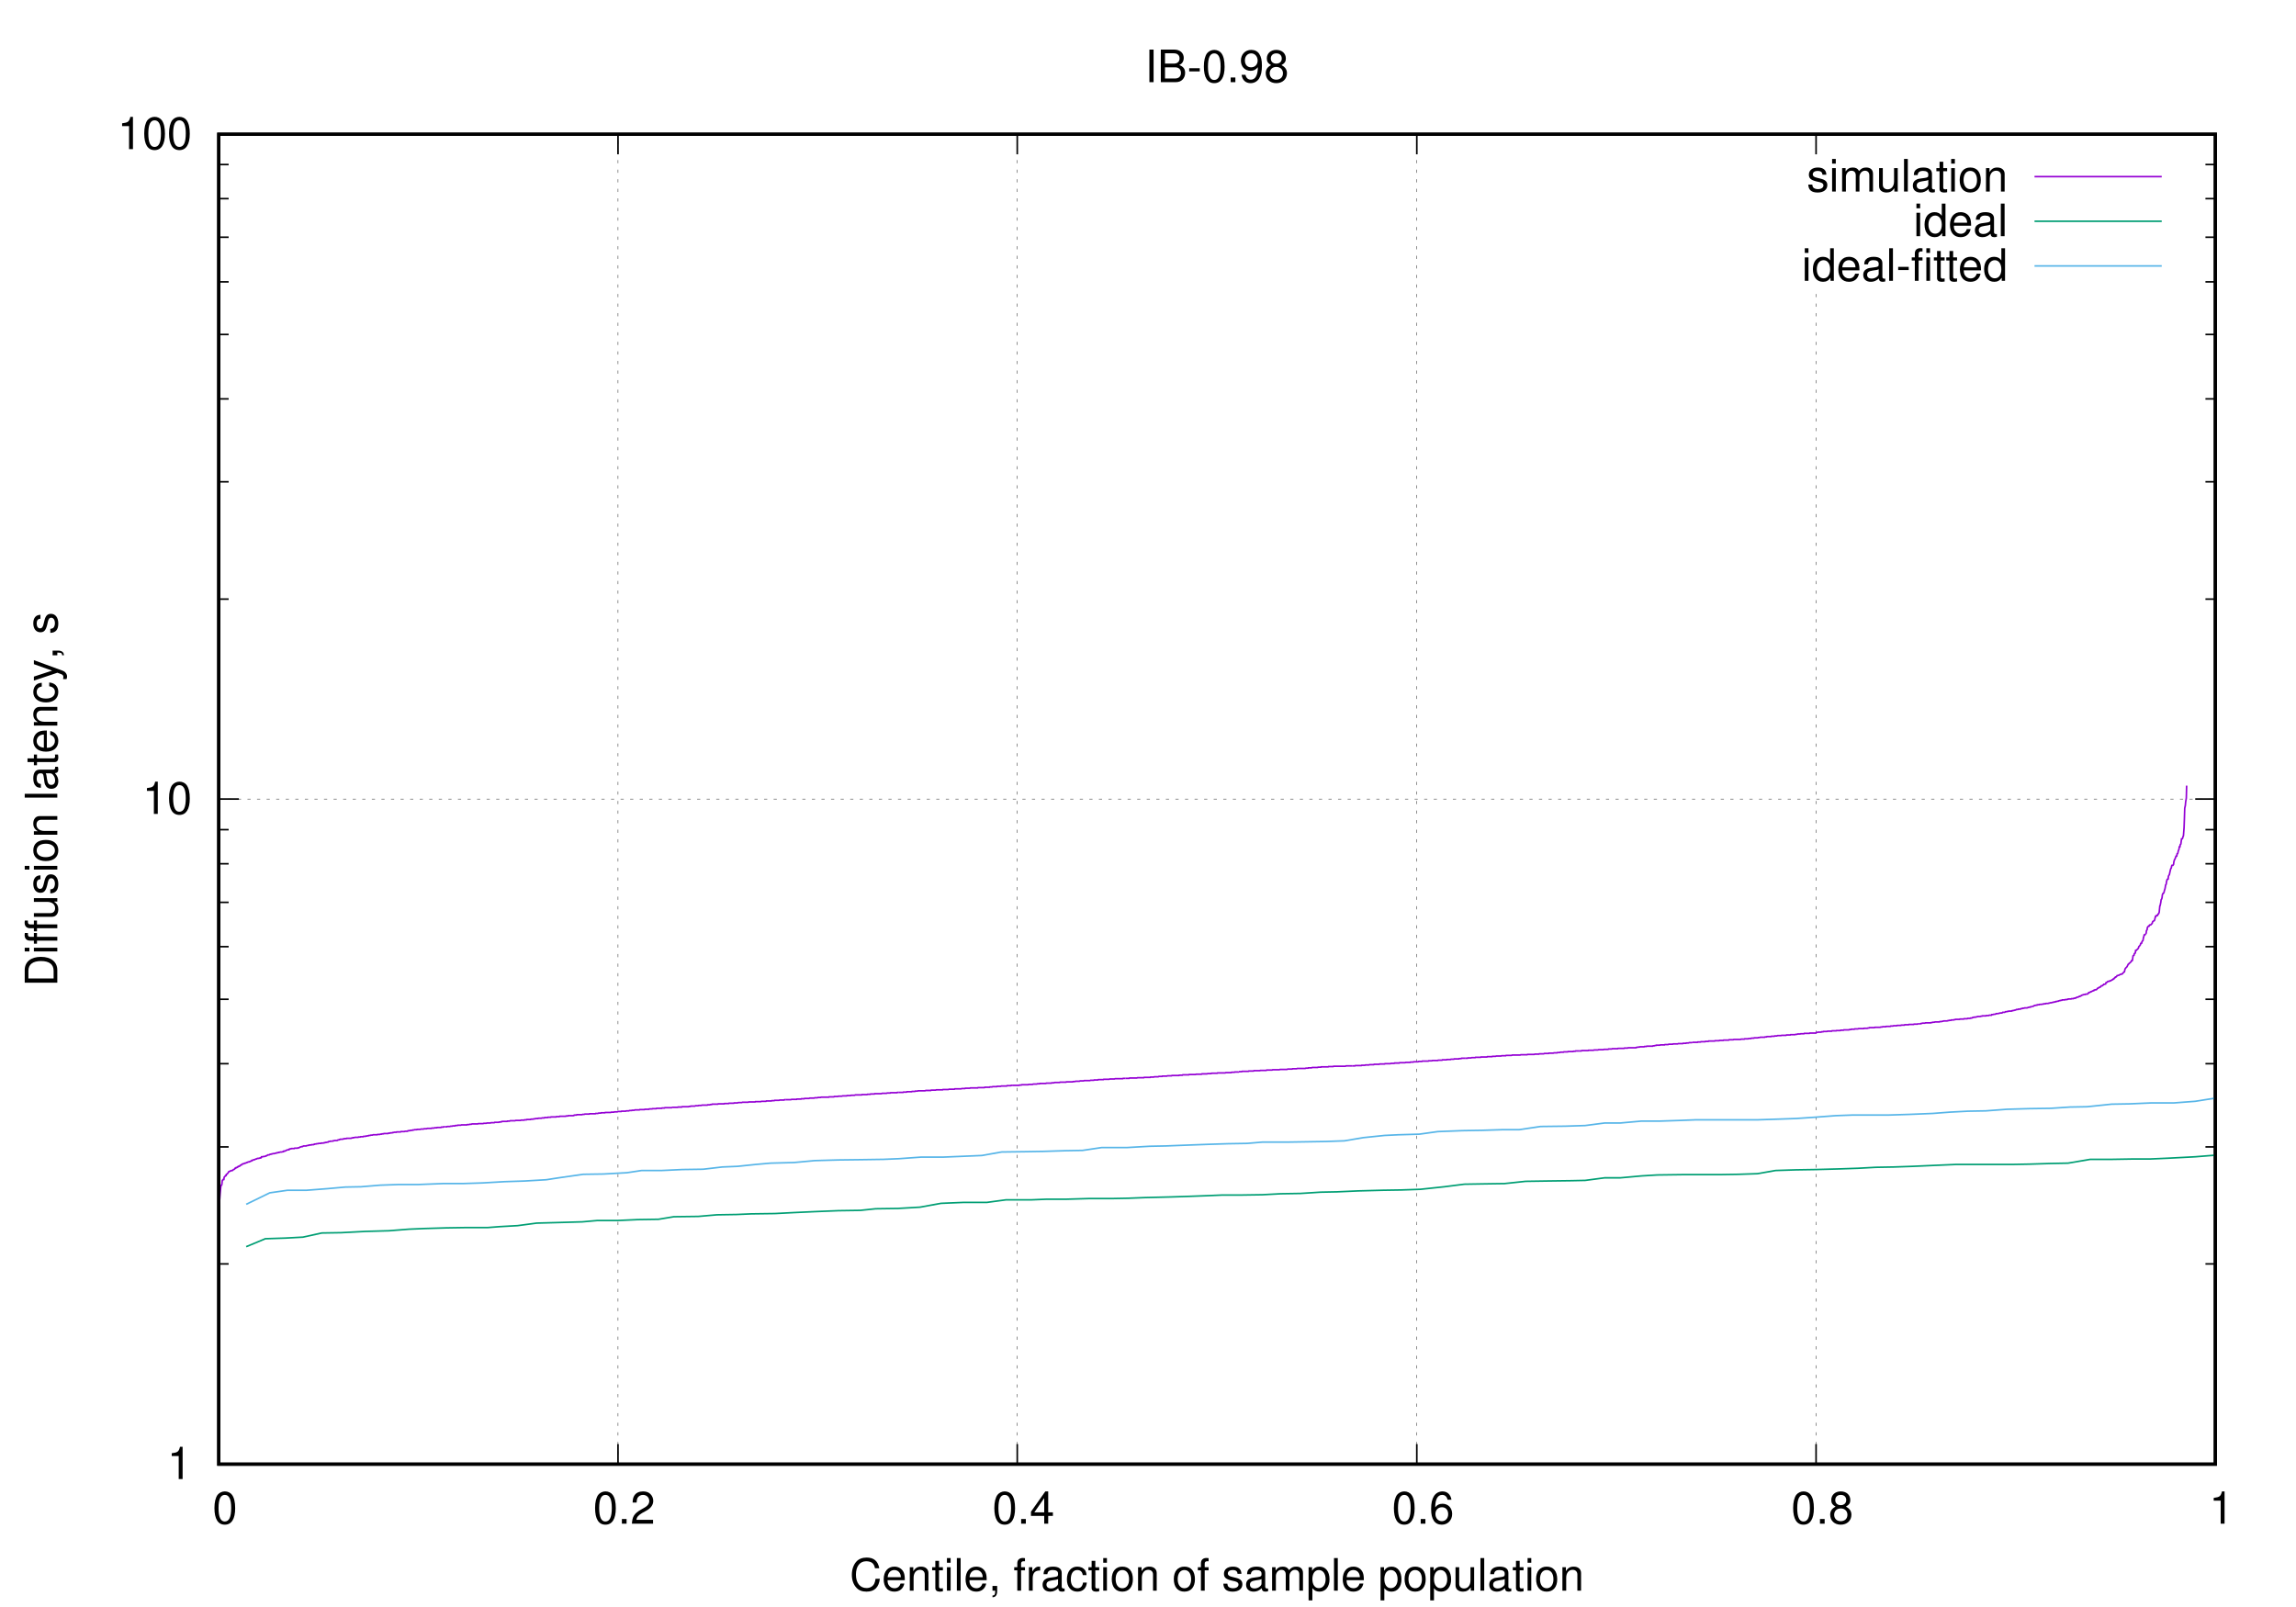 <?xml version="1.0" encoding="UTF-8"?>
<svg xmlns="http://www.w3.org/2000/svg" xmlns:xlink="http://www.w3.org/1999/xlink" width="360" height="252" viewBox="0 0 360 252">
<defs>
<g>
<g id="glyph-0-0">
</g>
<g id="glyph-0-1">
<path d="M 1.812 -3.609 L 1.812 0 L 2.422 0 L 2.422 -5.062 L 2.016 -5.062 C 1.812 -4.281 1.672 -4.172 0.719 -4.047 L 0.719 -3.609 Z M 1.812 -3.609 "/>
</g>
<g id="glyph-0-2">
<path d="M 1.922 -5.062 C 1.469 -5.062 1.047 -4.844 0.781 -4.516 C 0.469 -4.062 0.297 -3.391 0.297 -2.453 C 0.297 -0.734 0.859 0.156 1.922 0.156 C 2.969 0.156 3.547 -0.734 3.547 -2.406 C 3.547 -3.391 3.391 -4.047 3.062 -4.516 C 2.812 -4.859 2.391 -5.062 1.922 -5.062 Z M 1.922 -4.516 C 2.594 -4.516 2.922 -3.844 2.922 -2.469 C 2.922 -1.016 2.594 -0.344 1.906 -0.344 C 1.266 -0.344 0.938 -1.047 0.938 -2.438 C 0.938 -3.844 1.266 -4.516 1.922 -4.516 Z M 1.922 -4.516 "/>
</g>
<g id="glyph-0-3">
<path d="M 1.344 -0.734 L 0.609 -0.734 L 0.609 0 L 1.344 0 Z M 1.344 -0.734 "/>
</g>
<g id="glyph-0-4">
<path d="M 3.547 -0.609 L 0.938 -0.609 C 1 -1.031 1.219 -1.297 1.828 -1.672 L 2.531 -2.062 C 3.219 -2.438 3.578 -2.969 3.578 -3.578 C 3.578 -4 3.406 -4.391 3.109 -4.672 C 2.828 -4.938 2.453 -5.062 1.984 -5.062 C 1.359 -5.062 0.891 -4.844 0.609 -4.406 C 0.438 -4.141 0.359 -3.828 0.344 -3.312 L 0.969 -3.312 C 0.984 -3.656 1.031 -3.859 1.109 -4.031 C 1.281 -4.328 1.594 -4.516 1.969 -4.516 C 2.531 -4.516 2.953 -4.109 2.953 -3.562 C 2.953 -3.156 2.719 -2.812 2.281 -2.562 L 1.625 -2.188 C 0.594 -1.594 0.297 -1.109 0.234 0 L 3.547 0 Z M 3.547 -0.609 "/>
</g>
<g id="glyph-0-5">
<path d="M 2.281 -1.219 L 2.281 0 L 2.906 0 L 2.906 -1.219 L 3.641 -1.219 L 3.641 -1.781 L 2.906 -1.781 L 2.906 -5.062 L 2.453 -5.062 L 0.203 -1.875 L 0.203 -1.219 Z M 2.281 -1.781 L 0.734 -1.781 L 2.281 -4.016 Z M 2.281 -1.781 "/>
</g>
<g id="glyph-0-6">
<path d="M 3.484 -3.75 C 3.359 -4.578 2.828 -5.062 2.078 -5.062 C 1.531 -5.062 1.047 -4.797 0.75 -4.344 C 0.438 -3.844 0.297 -3.234 0.297 -2.312 C 0.297 -1.453 0.422 -0.922 0.719 -0.469 C 0.984 -0.062 1.422 0.156 1.969 0.156 C 2.906 0.156 3.594 -0.547 3.594 -1.531 C 3.594 -2.469 2.969 -3.125 2.078 -3.125 C 1.578 -3.125 1.203 -2.938 0.938 -2.562 C 0.938 -3.828 1.328 -4.516 2.031 -4.516 C 2.469 -4.516 2.766 -4.234 2.875 -3.75 Z M 2 -2.578 C 2.594 -2.578 2.969 -2.156 2.969 -1.484 C 2.969 -0.844 2.547 -0.391 1.969 -0.391 C 1.406 -0.391 0.969 -0.875 0.969 -1.516 C 0.969 -2.141 1.391 -2.578 2 -2.578 Z M 2 -2.578 "/>
</g>
<g id="glyph-0-7">
<path d="M 2.734 -2.672 C 3.25 -2.984 3.422 -3.234 3.422 -3.703 C 3.422 -4.516 2.812 -5.062 1.922 -5.062 C 1.047 -5.062 0.438 -4.516 0.438 -3.719 C 0.438 -3.234 0.594 -2.984 1.109 -2.672 C 0.531 -2.375 0.266 -1.969 0.266 -1.406 C 0.266 -0.484 0.938 0.156 1.922 0.156 C 2.906 0.156 3.594 -0.484 3.594 -1.406 C 3.594 -1.969 3.312 -2.375 2.734 -2.672 Z M 1.922 -4.516 C 2.453 -4.516 2.781 -4.203 2.781 -3.703 C 2.781 -3.219 2.438 -2.906 1.922 -2.906 C 1.406 -2.906 1.062 -3.219 1.062 -3.703 C 1.062 -4.203 1.406 -4.516 1.922 -4.516 Z M 1.922 -2.391 C 2.547 -2.391 2.969 -1.984 2.969 -1.391 C 2.969 -0.781 2.547 -0.391 1.906 -0.391 C 1.312 -0.391 0.891 -0.797 0.891 -1.391 C 0.891 -1.984 1.297 -2.391 1.922 -2.391 Z M 1.922 -2.391 "/>
</g>
<g id="glyph-0-8">
<path d="M 3.062 -2.641 C 3.062 -3.359 2.578 -3.766 1.734 -3.766 C 0.875 -3.766 0.328 -3.328 0.328 -2.656 C 0.328 -2.078 0.625 -1.812 1.484 -1.594 L 2.031 -1.469 C 2.438 -1.359 2.609 -1.219 2.609 -0.953 C 2.609 -0.609 2.266 -0.375 1.75 -0.375 C 1.438 -0.375 1.172 -0.469 1.016 -0.625 C 0.938 -0.734 0.891 -0.828 0.859 -1.094 L 0.234 -1.094 C 0.266 -0.25 0.734 0.156 1.703 0.156 C 2.625 0.156 3.219 -0.297 3.219 -1 C 3.219 -1.547 2.906 -1.844 2.172 -2.016 L 1.609 -2.156 C 1.141 -2.266 0.938 -2.422 0.938 -2.688 C 0.938 -3.031 1.234 -3.234 1.719 -3.234 C 2.188 -3.234 2.438 -3.031 2.453 -2.641 Z M 3.062 -2.641 "/>
</g>
<g id="glyph-0-9">
<path d="M 1.047 -3.672 L 0.469 -3.672 L 0.469 0 L 1.047 0 Z M 1.047 -5.109 L 0.469 -5.109 L 0.469 -4.375 L 1.047 -4.375 Z M 1.047 -5.109 "/>
</g>
<g id="glyph-0-10">
<path d="M 0.484 -3.672 L 0.484 0 L 1.078 0 L 1.078 -2.297 C 1.078 -2.828 1.469 -3.266 1.938 -3.266 C 2.375 -3.266 2.625 -3 2.625 -2.531 L 2.625 0 L 3.203 0 L 3.203 -2.297 C 3.203 -2.828 3.594 -3.266 4.062 -3.266 C 4.5 -3.266 4.75 -2.984 4.75 -2.531 L 4.75 0 L 5.328 0 L 5.328 -2.75 C 5.328 -3.406 4.953 -3.766 4.266 -3.766 C 3.781 -3.766 3.484 -3.625 3.141 -3.219 C 2.922 -3.609 2.625 -3.766 2.156 -3.766 C 1.672 -3.766 1.344 -3.594 1.031 -3.156 L 1.031 -3.672 Z M 0.484 -3.672 "/>
</g>
<g id="glyph-0-11">
<path d="M 3.375 0 L 3.375 -3.672 L 2.797 -3.672 L 2.797 -1.594 C 2.797 -0.844 2.406 -0.344 1.797 -0.344 C 1.328 -0.344 1.031 -0.625 1.031 -1.078 L 1.031 -3.672 L 0.453 -3.672 L 0.453 -0.844 C 0.453 -0.234 0.906 0.156 1.625 0.156 C 2.156 0.156 2.5 -0.031 2.844 -0.516 L 2.844 0 Z M 3.375 0 "/>
</g>
<g id="glyph-0-12">
<path d="M 1.062 -5.109 L 0.469 -5.109 L 0.469 0 L 1.062 0 Z M 1.062 -5.109 "/>
</g>
<g id="glyph-0-13">
<path d="M 3.75 -0.344 C 3.688 -0.328 3.656 -0.328 3.625 -0.328 C 3.422 -0.328 3.297 -0.438 3.297 -0.609 L 3.297 -2.766 C 3.297 -3.422 2.828 -3.766 1.922 -3.766 C 1.391 -3.766 0.953 -3.625 0.703 -3.344 C 0.531 -3.156 0.469 -2.953 0.453 -2.578 L 1.047 -2.578 C 1.094 -3.031 1.359 -3.234 1.906 -3.234 C 2.438 -3.234 2.719 -3.031 2.719 -2.688 L 2.719 -2.531 C 2.719 -2.281 2.594 -2.188 2.109 -2.125 C 1.281 -2.016 1.156 -2 0.938 -1.906 C 0.516 -1.719 0.297 -1.406 0.297 -0.922 C 0.297 -0.266 0.75 0.156 1.5 0.156 C 1.953 0.156 2.328 0 2.75 -0.375 C 2.781 0 2.969 0.156 3.344 0.156 C 3.469 0.156 3.547 0.141 3.75 0.094 Z M 2.719 -1.156 C 2.719 -0.953 2.672 -0.844 2.484 -0.672 C 2.25 -0.469 1.969 -0.344 1.625 -0.344 C 1.172 -0.344 0.906 -0.562 0.906 -0.938 C 0.906 -1.328 1.156 -1.516 1.781 -1.609 C 2.406 -1.688 2.531 -1.719 2.719 -1.812 Z M 2.719 -1.156 "/>
</g>
<g id="glyph-0-14">
<path d="M 1.781 -3.672 L 1.172 -3.672 L 1.172 -4.672 L 0.594 -4.672 L 0.594 -3.672 L 0.094 -3.672 L 0.094 -3.188 L 0.594 -3.188 L 0.594 -0.422 C 0.594 -0.047 0.844 0.156 1.297 0.156 C 1.453 0.156 1.578 0.141 1.781 0.109 L 1.781 -0.375 C 1.688 -0.359 1.609 -0.344 1.5 -0.344 C 1.25 -0.344 1.172 -0.422 1.172 -0.672 L 1.172 -3.188 L 1.781 -3.188 Z M 1.781 -3.672 "/>
</g>
<g id="glyph-0-15">
<path d="M 1.906 -3.766 C 0.875 -3.766 0.25 -3.031 0.25 -1.812 C 0.25 -0.562 0.875 0.156 1.906 0.156 C 2.953 0.156 3.562 -0.578 3.562 -1.781 C 3.562 -3.047 2.969 -3.766 1.906 -3.766 Z M 1.906 -3.234 C 2.562 -3.234 2.969 -2.688 2.969 -1.781 C 2.969 -0.922 2.562 -0.375 1.906 -0.375 C 1.266 -0.375 0.859 -0.922 0.859 -1.812 C 0.859 -2.688 1.266 -3.234 1.906 -3.234 Z M 1.906 -3.234 "/>
</g>
<g id="glyph-0-16">
<path d="M 0.484 -3.672 L 0.484 0 L 1.078 0 L 1.078 -2.016 C 1.078 -2.766 1.469 -3.266 2.078 -3.266 C 2.531 -3.266 2.828 -2.984 2.828 -2.547 L 2.828 0 L 3.406 0 L 3.406 -2.766 C 3.406 -3.375 2.953 -3.766 2.25 -3.766 C 1.703 -3.766 1.344 -3.562 1.031 -3.047 L 1.031 -3.672 Z M 0.484 -3.672 "/>
</g>
<g id="glyph-0-17">
<path d="M 3.469 -5.109 L 2.891 -5.109 L 2.891 -3.203 C 2.641 -3.578 2.25 -3.766 1.75 -3.766 C 0.812 -3.766 0.188 -3.016 0.188 -1.844 C 0.188 -0.609 0.781 0.156 1.781 0.156 C 2.281 0.156 2.625 -0.031 2.953 -0.484 L 2.953 0 L 3.469 0 Z M 1.859 -3.234 C 2.484 -3.234 2.891 -2.672 2.891 -1.797 C 2.891 -0.938 2.484 -0.391 1.859 -0.391 C 1.219 -0.391 0.797 -0.953 0.797 -1.812 C 0.797 -2.656 1.219 -3.234 1.859 -3.234 Z M 1.859 -3.234 "/>
</g>
<g id="glyph-0-18">
<path d="M 3.594 -1.641 C 3.594 -2.203 3.547 -2.531 3.438 -2.812 C 3.203 -3.406 2.641 -3.766 1.953 -3.766 C 0.938 -3.766 0.281 -3 0.281 -1.781 C 0.281 -0.578 0.906 0.156 1.953 0.156 C 2.781 0.156 3.359 -0.312 3.516 -1.109 L 2.922 -1.109 C 2.766 -0.625 2.438 -0.375 1.969 -0.375 C 1.594 -0.375 1.281 -0.547 1.078 -0.859 C 0.938 -1.062 0.891 -1.281 0.891 -1.641 Z M 0.906 -2.109 C 0.953 -2.797 1.359 -3.234 1.953 -3.234 C 2.547 -3.234 2.969 -2.766 2.969 -2.109 Z M 0.906 -2.109 "/>
</g>
<g id="glyph-0-19">
<path d="M 1.984 -2.188 L 0.328 -2.188 L 0.328 -1.688 L 1.984 -1.688 Z M 1.984 -2.188 "/>
</g>
<g id="glyph-0-20">
<path d="M 1.812 -3.672 L 1.203 -3.672 L 1.203 -4.234 C 1.203 -4.484 1.328 -4.609 1.609 -4.609 C 1.656 -4.609 1.672 -4.609 1.812 -4.609 L 1.812 -5.094 C 1.672 -5.109 1.594 -5.125 1.484 -5.125 C 0.938 -5.125 0.609 -4.812 0.609 -4.297 L 0.609 -3.672 L 0.125 -3.672 L 0.125 -3.188 L 0.609 -3.188 L 0.609 0 L 1.203 0 L 1.203 -3.188 L 1.812 -3.188 Z M 1.812 -3.672 "/>
</g>
<g id="glyph-0-21">
<path d="M 4.641 -3.516 C 4.438 -4.641 3.781 -5.188 2.672 -5.188 C 1.984 -5.188 1.422 -4.969 1.047 -4.547 C 0.594 -4.047 0.344 -3.312 0.344 -2.484 C 0.344 -1.656 0.594 -0.938 1.078 -0.438 C 1.469 -0.031 1.969 0.156 2.641 0.156 C 3.891 0.156 4.578 -0.516 4.734 -1.859 L 4.062 -1.859 C 4.016 -1.516 3.938 -1.281 3.844 -1.078 C 3.625 -0.656 3.188 -0.406 2.641 -0.406 C 1.625 -0.406 0.984 -1.219 0.984 -2.5 C 0.984 -3.812 1.594 -4.609 2.594 -4.609 C 3 -4.609 3.391 -4.5 3.594 -4.297 C 3.781 -4.109 3.891 -3.906 3.969 -3.516 Z M 4.641 -3.516 "/>
</g>
<g id="glyph-0-22">
<path d="M 0.609 -0.734 L 0.609 0 L 1.031 0 L 1.031 0.125 C 1.031 0.609 0.938 0.75 0.609 0.766 L 0.609 1.031 C 1.078 1.047 1.344 0.703 1.344 0.109 L 1.344 -0.734 Z M 0.609 -0.734 "/>
</g>
<g id="glyph-0-23">
<path d="M 0.484 -3.672 L 0.484 0 L 1.078 0 L 1.078 -1.906 C 1.078 -2.781 1.438 -3.172 2.25 -3.156 L 2.25 -3.75 C 2.156 -3.766 2.094 -3.766 2.016 -3.766 C 1.641 -3.766 1.359 -3.547 1.016 -3 L 1.016 -3.672 Z M 0.484 -3.672 "/>
</g>
<g id="glyph-0-24">
<path d="M 3.297 -2.438 C 3.266 -2.797 3.188 -3.031 3.047 -3.234 C 2.797 -3.562 2.359 -3.766 1.844 -3.766 C 0.859 -3.766 0.219 -2.984 0.219 -1.766 C 0.219 -0.594 0.844 0.156 1.844 0.156 C 2.719 0.156 3.266 -0.359 3.344 -1.266 L 2.75 -1.266 C 2.656 -0.672 2.359 -0.375 1.859 -0.375 C 1.219 -0.375 0.828 -0.906 0.828 -1.766 C 0.828 -2.688 1.203 -3.234 1.844 -3.234 C 2.328 -3.234 2.641 -2.953 2.703 -2.438 Z M 3.297 -2.438 "/>
</g>
<g id="glyph-0-25">
<path d="M 0.375 1.531 L 0.969 1.531 L 0.969 -0.391 C 1.281 0 1.609 0.156 2.094 0.156 C 3.047 0.156 3.656 -0.609 3.656 -1.766 C 3.656 -3 3.062 -3.766 2.094 -3.766 C 1.594 -3.766 1.188 -3.547 0.922 -3.109 L 0.922 -3.672 L 0.375 -3.672 Z M 1.984 -3.234 C 2.625 -3.234 3.047 -2.656 3.047 -1.781 C 3.047 -0.953 2.625 -0.391 1.984 -0.391 C 1.359 -0.391 0.969 -0.938 0.969 -1.812 C 0.969 -2.672 1.359 -3.234 1.984 -3.234 Z M 1.984 -3.234 "/>
</g>
<g id="glyph-0-26">
<path d="M 1.359 -5.109 L 0.703 -5.109 L 0.703 0 L 1.359 0 Z M 1.359 -5.109 "/>
</g>
<g id="glyph-0-27">
<path d="M 0.547 0 L 2.859 0 C 3.344 0 3.703 -0.141 3.969 -0.422 C 4.219 -0.688 4.359 -1.062 4.359 -1.453 C 4.359 -2.078 4.078 -2.438 3.438 -2.688 C 3.906 -2.906 4.141 -3.281 4.141 -3.812 C 4.141 -4.188 4 -4.516 3.734 -4.75 C 3.453 -4.984 3.109 -5.109 2.625 -5.109 L 0.547 -5.109 Z M 1.203 -2.906 L 1.203 -4.531 L 2.469 -4.531 C 2.828 -4.531 3.031 -4.484 3.203 -4.344 C 3.391 -4.203 3.484 -4 3.484 -3.719 C 3.484 -3.438 3.391 -3.234 3.203 -3.094 C 3.031 -2.953 2.828 -2.906 2.469 -2.906 Z M 1.203 -0.578 L 1.203 -2.328 L 2.797 -2.328 C 3.359 -2.328 3.703 -2 3.703 -1.453 C 3.703 -0.906 3.359 -0.578 2.797 -0.578 Z M 1.203 -0.578 "/>
</g>
<g id="glyph-0-28">
<path d="M 0.375 -1.156 C 0.484 -0.328 1.016 0.156 1.781 0.156 C 2.328 0.156 2.828 -0.109 3.109 -0.562 C 3.422 -1.062 3.562 -1.672 3.562 -2.594 C 3.562 -3.438 3.438 -3.984 3.141 -4.438 C 2.875 -4.844 2.438 -5.062 1.891 -5.062 C 0.938 -5.062 0.266 -4.359 0.266 -3.375 C 0.266 -2.438 0.891 -1.781 1.797 -1.781 C 2.266 -1.781 2.609 -1.953 2.922 -2.344 C 2.922 -1.078 2.531 -0.391 1.812 -0.391 C 1.391 -0.391 1.078 -0.672 0.984 -1.156 Z M 1.891 -4.516 C 2.453 -4.516 2.891 -4.031 2.891 -3.391 C 2.891 -2.766 2.469 -2.328 1.859 -2.328 C 1.266 -2.328 0.891 -2.75 0.891 -3.422 C 0.891 -4.062 1.312 -4.516 1.891 -4.516 Z M 1.891 -4.516 "/>
</g>
<g id="glyph-1-0">
<path d="M 0 -0.625 L 0 -2.594 C 0 -3.875 -0.969 -4.672 -2.562 -4.672 C -4.141 -4.672 -5.109 -3.891 -5.109 -2.594 L -5.109 -0.625 Z M -0.578 -1.281 L -4.531 -1.281 L -4.531 -2.484 C -4.531 -3.484 -3.844 -4.016 -2.547 -4.016 C -1.25 -4.016 -0.578 -3.484 -0.578 -2.484 Z M -0.578 -1.281 "/>
</g>
<g id="glyph-1-1">
<path d="M -3.672 -1.047 L -3.672 -0.469 L 0 -0.469 L 0 -1.047 Z M -5.109 -1.047 L -5.109 -0.469 L -4.375 -0.469 L -4.375 -1.047 Z M -5.109 -1.047 "/>
</g>
<g id="glyph-1-2">
<path d="M -3.672 -1.812 L -3.672 -1.203 L -4.234 -1.203 C -4.484 -1.203 -4.609 -1.328 -4.609 -1.609 C -4.609 -1.656 -4.609 -1.672 -4.609 -1.812 L -5.094 -1.812 C -5.109 -1.672 -5.125 -1.594 -5.125 -1.484 C -5.125 -0.938 -4.812 -0.609 -4.297 -0.609 L -3.672 -0.609 L -3.672 -0.125 L -3.188 -0.125 L -3.188 -0.609 L 0 -0.609 L 0 -1.203 L -3.188 -1.203 L -3.188 -1.812 Z M -3.672 -1.812 "/>
</g>
<g id="glyph-1-3">
<path d="M 0 -3.375 L -3.672 -3.375 L -3.672 -2.797 L -1.594 -2.797 C -0.844 -2.797 -0.344 -2.406 -0.344 -1.797 C -0.344 -1.328 -0.625 -1.031 -1.078 -1.031 L -3.672 -1.031 L -3.672 -0.453 L -0.844 -0.453 C -0.234 -0.453 0.156 -0.906 0.156 -1.625 C 0.156 -2.156 -0.031 -2.5 -0.516 -2.844 L 0 -2.844 Z M 0 -3.375 "/>
</g>
<g id="glyph-1-4">
<path d="M -2.641 -3.062 C -3.359 -3.062 -3.766 -2.578 -3.766 -1.734 C -3.766 -0.875 -3.328 -0.328 -2.656 -0.328 C -2.078 -0.328 -1.812 -0.625 -1.594 -1.484 L -1.469 -2.031 C -1.359 -2.438 -1.219 -2.609 -0.953 -2.609 C -0.609 -2.609 -0.375 -2.266 -0.375 -1.75 C -0.375 -1.438 -0.469 -1.172 -0.625 -1.016 C -0.734 -0.938 -0.828 -0.891 -1.094 -0.859 L -1.094 -0.234 C -0.25 -0.266 0.156 -0.734 0.156 -1.703 C 0.156 -2.625 -0.297 -3.219 -1 -3.219 C -1.547 -3.219 -1.844 -2.906 -2.016 -2.172 L -2.156 -1.609 C -2.266 -1.141 -2.422 -0.938 -2.688 -0.938 C -3.031 -0.938 -3.234 -1.234 -3.234 -1.719 C -3.234 -2.188 -3.031 -2.438 -2.641 -2.453 Z M -2.641 -3.062 "/>
</g>
<g id="glyph-1-5">
<path d="M -3.766 -1.906 C -3.766 -0.875 -3.031 -0.25 -1.812 -0.25 C -0.562 -0.25 0.156 -0.875 0.156 -1.906 C 0.156 -2.953 -0.578 -3.562 -1.781 -3.562 C -3.047 -3.562 -3.766 -2.969 -3.766 -1.906 Z M -3.234 -1.906 C -3.234 -2.562 -2.688 -2.969 -1.781 -2.969 C -0.922 -2.969 -0.375 -2.562 -0.375 -1.906 C -0.375 -1.266 -0.922 -0.859 -1.812 -0.859 C -2.688 -0.859 -3.234 -1.266 -3.234 -1.906 Z M -3.234 -1.906 "/>
</g>
<g id="glyph-1-6">
<path d="M -3.672 -0.484 L 0 -0.484 L 0 -1.078 L -2.016 -1.078 C -2.766 -1.078 -3.266 -1.469 -3.266 -2.078 C -3.266 -2.531 -2.984 -2.828 -2.547 -2.828 L 0 -2.828 L 0 -3.406 L -2.766 -3.406 C -3.375 -3.406 -3.766 -2.953 -3.766 -2.25 C -3.766 -1.703 -3.562 -1.344 -3.047 -1.031 L -3.672 -1.031 Z M -3.672 -0.484 "/>
</g>
<g id="glyph-1-7">
</g>
<g id="glyph-1-8">
<path d="M -5.109 -1.062 L -5.109 -0.469 L 0 -0.469 L 0 -1.062 Z M -5.109 -1.062 "/>
</g>
<g id="glyph-1-9">
<path d="M -0.344 -3.75 C -0.328 -3.688 -0.328 -3.656 -0.328 -3.625 C -0.328 -3.422 -0.438 -3.297 -0.609 -3.297 L -2.766 -3.297 C -3.422 -3.297 -3.766 -2.828 -3.766 -1.922 C -3.766 -1.391 -3.625 -0.953 -3.344 -0.703 C -3.156 -0.531 -2.953 -0.469 -2.578 -0.453 L -2.578 -1.047 C -3.031 -1.094 -3.234 -1.359 -3.234 -1.906 C -3.234 -2.438 -3.031 -2.719 -2.688 -2.719 L -2.531 -2.719 C -2.281 -2.719 -2.188 -2.594 -2.125 -2.109 C -2.016 -1.281 -2 -1.156 -1.906 -0.938 C -1.719 -0.516 -1.406 -0.297 -0.922 -0.297 C -0.266 -0.297 0.156 -0.75 0.156 -1.5 C 0.156 -1.953 0 -2.328 -0.375 -2.75 C 0 -2.781 0.156 -2.969 0.156 -3.344 C 0.156 -3.469 0.141 -3.547 0.094 -3.75 Z M -1.156 -2.719 C -0.953 -2.719 -0.844 -2.672 -0.672 -2.484 C -0.469 -2.25 -0.344 -1.969 -0.344 -1.625 C -0.344 -1.172 -0.562 -0.906 -0.938 -0.906 C -1.328 -0.906 -1.516 -1.156 -1.609 -1.781 C -1.688 -2.406 -1.719 -2.531 -1.812 -2.719 Z M -1.156 -2.719 "/>
</g>
<g id="glyph-1-10">
<path d="M -3.672 -1.781 L -3.672 -1.172 L -4.672 -1.172 L -4.672 -0.594 L -3.672 -0.594 L -3.672 -0.094 L -3.188 -0.094 L -3.188 -0.594 L -0.422 -0.594 C -0.047 -0.594 0.156 -0.844 0.156 -1.297 C 0.156 -1.453 0.141 -1.578 0.109 -1.781 L -0.375 -1.781 C -0.359 -1.688 -0.344 -1.609 -0.344 -1.5 C -0.344 -1.25 -0.422 -1.172 -0.672 -1.172 L -3.188 -1.172 L -3.188 -1.781 Z M -3.672 -1.781 "/>
</g>
<g id="glyph-1-11">
<path d="M -1.641 -3.594 C -2.203 -3.594 -2.531 -3.547 -2.812 -3.438 C -3.406 -3.203 -3.766 -2.641 -3.766 -1.953 C -3.766 -0.938 -3 -0.281 -1.781 -0.281 C -0.578 -0.281 0.156 -0.906 0.156 -1.953 C 0.156 -2.781 -0.312 -3.359 -1.109 -3.516 L -1.109 -2.922 C -0.625 -2.766 -0.375 -2.438 -0.375 -1.969 C -0.375 -1.594 -0.547 -1.281 -0.859 -1.078 C -1.062 -0.938 -1.281 -0.891 -1.641 -0.891 Z M -2.109 -0.906 C -2.797 -0.953 -3.234 -1.359 -3.234 -1.953 C -3.234 -2.547 -2.766 -2.969 -2.109 -2.969 Z M -2.109 -0.906 "/>
</g>
<g id="glyph-1-12">
<path d="M -2.438 -3.297 C -2.797 -3.266 -3.031 -3.188 -3.234 -3.047 C -3.562 -2.797 -3.766 -2.359 -3.766 -1.844 C -3.766 -0.859 -2.984 -0.219 -1.766 -0.219 C -0.594 -0.219 0.156 -0.844 0.156 -1.844 C 0.156 -2.719 -0.359 -3.266 -1.266 -3.344 L -1.266 -2.75 C -0.672 -2.656 -0.375 -2.359 -0.375 -1.859 C -0.375 -1.219 -0.906 -0.828 -1.766 -0.828 C -2.688 -0.828 -3.234 -1.203 -3.234 -1.844 C -3.234 -2.328 -2.953 -2.641 -2.438 -2.703 Z M -2.438 -3.297 "/>
</g>
<g id="glyph-1-13">
<path d="M -3.672 -2.719 L -0.812 -1.703 L -3.672 -0.766 L -3.672 -0.141 L 0.016 -1.375 L 0.594 -1.156 C 0.859 -1.062 0.953 -0.938 0.953 -0.688 C 0.953 -0.594 0.938 -0.5 0.906 -0.375 L 1.438 -0.375 C 1.5 -0.5 1.531 -0.609 1.531 -0.766 C 1.531 -0.953 1.469 -1.156 1.344 -1.312 C 1.219 -1.5 1.062 -1.609 0.766 -1.719 L -3.672 -3.344 Z M -3.672 -2.719 "/>
</g>
<g id="glyph-1-14">
<path d="M -0.734 -0.609 L 0 -0.609 L 0 -1.031 L 0.125 -1.031 C 0.609 -1.031 0.75 -0.938 0.766 -0.609 L 1.031 -0.609 C 1.047 -1.078 0.703 -1.344 0.109 -1.344 L -0.734 -1.344 Z M -0.734 -0.609 "/>
</g>
</g>
</defs>
<path fill="none" stroke-width="0.625" stroke-linecap="butt" stroke-linejoin="miter" stroke="rgb(0%, 0%, 0%)" stroke-opacity="1" stroke-dasharray="5 10" stroke-miterlimit="3.8" d="M 343.008 223.984 L 3473.516 223.984 " transform="matrix(0.1, 0, 0, -0.1, 0, 252)"/>
<path fill="none" stroke-width="2.5" stroke-linecap="butt" stroke-linejoin="miter" stroke="rgb(0%, 0%, 0%)" stroke-opacity="1" stroke-miterlimit="3.8" d="M 343.008 223.984 L 374.492 223.984 M 3473.516 223.984 L 3441.992 223.984 " transform="matrix(0.1, 0, 0, -0.1, 0, 252)"/>
<g fill="rgb(0%, 0%, 0%)" fill-opacity="1">
<use xlink:href="#glyph-0-0" x="24.262" y="231.935"/>
<use xlink:href="#glyph-0-1" x="26.209" y="231.935"/>
</g>
<path fill="none" stroke-width="2.5" stroke-linecap="butt" stroke-linejoin="miter" stroke="rgb(0%, 0%, 0%)" stroke-opacity="1" stroke-miterlimit="3.8" d="M 343.008 538.008 L 358.516 538.008 M 3473.516 538.008 L 3458.008 538.008 M 343.008 721.484 L 358.516 721.484 M 3473.516 721.484 L 3458.008 721.484 M 343.008 851.992 L 358.516 851.992 M 3473.516 851.992 L 3458.008 851.992 M 343.008 953.008 L 358.516 953.008 M 3473.516 953.008 L 3458.008 953.008 M 343.008 1035.508 L 358.516 1035.508 M 3473.516 1035.508 L 3458.008 1035.508 M 343.008 1105 L 358.516 1105 M 3473.516 1105 L 3458.008 1105 M 343.008 1165.508 L 358.516 1165.508 M 3473.516 1165.508 L 3458.008 1165.508 M 343.008 1218.984 L 358.516 1218.984 M 3473.516 1218.984 L 3458.008 1218.984 " transform="matrix(0.1, 0, 0, -0.1, 0, 252)"/>
<path fill="none" stroke-width="0.625" stroke-linecap="butt" stroke-linejoin="miter" stroke="rgb(0%, 0%, 0%)" stroke-opacity="1" stroke-dasharray="5 10" stroke-miterlimit="3.8" d="M 343.008 1266.992 L 3473.516 1266.992 " transform="matrix(0.1, 0, 0, -0.1, 0, 252)"/>
<path fill="none" stroke-width="2.5" stroke-linecap="butt" stroke-linejoin="miter" stroke="rgb(0%, 0%, 0%)" stroke-opacity="1" stroke-miterlimit="3.8" d="M 343.008 1266.992 L 374.492 1266.992 M 3473.516 1266.992 L 3441.992 1266.992 " transform="matrix(0.1, 0, 0, -0.1, 0, 252)"/>
<g fill="rgb(0%, 0%, 0%)" fill-opacity="1">
<use xlink:href="#glyph-0-0" x="20.371" y="127.635"/>
<use xlink:href="#glyph-0-1" x="22.317" y="127.635"/>
<use xlink:href="#glyph-0-2" x="26.209" y="127.635"/>
</g>
<path fill="none" stroke-width="2.5" stroke-linecap="butt" stroke-linejoin="miter" stroke="rgb(0%, 0%, 0%)" stroke-opacity="1" stroke-miterlimit="3.8" d="M 343.008 1580.508 L 358.516 1580.508 M 3473.516 1580.508 L 3458.008 1580.508 M 343.008 1764.492 L 358.516 1764.492 M 3473.516 1764.492 L 3458.008 1764.492 M 343.008 1894.492 L 358.516 1894.492 M 3473.516 1894.492 L 3458.008 1894.492 M 343.008 1995.508 L 358.516 1995.508 M 3473.516 1995.508 L 3458.008 1995.508 M 343.008 2078.008 L 358.516 2078.008 M 3473.516 2078.008 L 3458.008 2078.008 M 343.008 2148.008 L 358.516 2148.008 M 3473.516 2148.008 L 3458.008 2148.008 M 343.008 2208.516 L 358.516 2208.516 M 3473.516 2208.516 L 3458.008 2208.516 M 343.008 2261.992 L 358.516 2261.992 M 3473.516 2261.992 L 3458.008 2261.992 " transform="matrix(0.1, 0, 0, -0.1, 0, 252)"/>
<path fill="none" stroke-width="0.625" stroke-linecap="butt" stroke-linejoin="miter" stroke="rgb(0%, 0%, 0%)" stroke-opacity="1" stroke-dasharray="5 10" stroke-miterlimit="3.8" d="M 343.008 2309.492 L 3473.516 2309.492 " transform="matrix(0.1, 0, 0, -0.1, 0, 252)"/>
<path fill="none" stroke-width="2.5" stroke-linecap="butt" stroke-linejoin="miter" stroke="rgb(0%, 0%, 0%)" stroke-opacity="1" stroke-miterlimit="3.8" d="M 343.008 2309.492 L 374.492 2309.492 M 3473.516 2309.492 L 3441.992 2309.492 " transform="matrix(0.1, 0, 0, -0.1, 0, 252)"/>
<g fill="rgb(0%, 0%, 0%)" fill-opacity="1">
<use xlink:href="#glyph-0-0" x="16.479" y="23.385"/>
<use xlink:href="#glyph-0-1" x="18.425" y="23.385"/>
<use xlink:href="#glyph-0-2" x="22.317" y="23.385"/>
<use xlink:href="#glyph-0-2" x="26.209" y="23.385"/>
</g>
<path fill="none" stroke-width="0.625" stroke-linecap="butt" stroke-linejoin="miter" stroke="rgb(0%, 0%, 0%)" stroke-opacity="1" stroke-dasharray="5 10" stroke-miterlimit="3.8" d="M 343.008 223.984 L 343.008 2309.492 " transform="matrix(0.1, 0, 0, -0.1, 0, 252)"/>
<path fill="none" stroke-width="2.5" stroke-linecap="butt" stroke-linejoin="miter" stroke="rgb(0%, 0%, 0%)" stroke-opacity="1" stroke-miterlimit="3.8" d="M 343.008 223.984 L 343.008 255.508 M 343.008 2309.492 L 343.008 2278.008 " transform="matrix(0.1, 0, 0, -0.1, 0, 252)"/>
<g fill="rgb(0%, 0%, 0%)" fill-opacity="1">
<use xlink:href="#glyph-0-0" x="31.381" y="238.935"/>
<use xlink:href="#glyph-0-2" x="33.327" y="238.935"/>
</g>
<path fill="none" stroke-width="0.625" stroke-linecap="butt" stroke-linejoin="miter" stroke="rgb(0%, 0%, 0%)" stroke-opacity="1" stroke-dasharray="5 10" stroke-miterlimit="3.8" d="M 968.984 223.984 L 968.984 2309.492 " transform="matrix(0.1, 0, 0, -0.1, 0, 252)"/>
<path fill="none" stroke-width="2.5" stroke-linecap="butt" stroke-linejoin="miter" stroke="rgb(0%, 0%, 0%)" stroke-opacity="1" stroke-miterlimit="3.8" d="M 968.984 223.984 L 968.984 255.508 M 968.984 2309.492 L 968.984 2278.008 " transform="matrix(0.1, 0, 0, -0.1, 0, 252)"/>
<g fill="rgb(0%, 0%, 0%)" fill-opacity="1">
<use xlink:href="#glyph-0-0" x="91.062" y="238.935"/>
<use xlink:href="#glyph-0-2" x="93.008" y="238.935"/>
<use xlink:href="#glyph-0-3" x="96.9" y="238.935"/>
<use xlink:href="#glyph-0-4" x="98.847" y="238.935"/>
</g>
<path fill="none" stroke-width="0.625" stroke-linecap="butt" stroke-linejoin="miter" stroke="rgb(0%, 0%, 0%)" stroke-opacity="1" stroke-dasharray="5 10" stroke-miterlimit="3.8" d="M 1595 223.984 L 1595 2309.492 " transform="matrix(0.1, 0, 0, -0.1, 0, 252)"/>
<path fill="none" stroke-width="2.5" stroke-linecap="butt" stroke-linejoin="miter" stroke="rgb(0%, 0%, 0%)" stroke-opacity="1" stroke-miterlimit="3.8" d="M 1595 223.984 L 1595 255.508 M 1595 2309.492 L 1595 2278.008 " transform="matrix(0.1, 0, 0, -0.1, 0, 252)"/>
<g fill="rgb(0%, 0%, 0%)" fill-opacity="1">
<use xlink:href="#glyph-0-0" x="153.663" y="238.935"/>
<use xlink:href="#glyph-0-2" x="155.609" y="238.935"/>
<use xlink:href="#glyph-0-3" x="159.501" y="238.935"/>
<use xlink:href="#glyph-0-5" x="161.447" y="238.935"/>
</g>
<path fill="none" stroke-width="0.625" stroke-linecap="butt" stroke-linejoin="miter" stroke="rgb(0%, 0%, 0%)" stroke-opacity="1" stroke-dasharray="5 10" stroke-miterlimit="3.8" d="M 2221.484 223.984 L 2221.484 2309.492 " transform="matrix(0.1, 0, 0, -0.1, 0, 252)"/>
<path fill="none" stroke-width="2.5" stroke-linecap="butt" stroke-linejoin="miter" stroke="rgb(0%, 0%, 0%)" stroke-opacity="1" stroke-miterlimit="3.8" d="M 2221.484 223.984 L 2221.484 255.508 M 2221.484 2309.492 L 2221.484 2278.008 " transform="matrix(0.1, 0, 0, -0.1, 0, 252)"/>
<g fill="rgb(0%, 0%, 0%)" fill-opacity="1">
<use xlink:href="#glyph-0-0" x="216.313" y="238.935"/>
<use xlink:href="#glyph-0-2" x="218.259" y="238.935"/>
<use xlink:href="#glyph-0-3" x="222.151" y="238.935"/>
<use xlink:href="#glyph-0-6" x="224.097" y="238.935"/>
</g>
<path fill="none" stroke-width="0.625" stroke-linecap="butt" stroke-linejoin="miter" stroke="rgb(0%, 0%, 0%)" stroke-opacity="1" stroke-dasharray="5 10" stroke-miterlimit="3.8" d="M 2847.5 223.984 L 2847.5 2068.008 M 2847.5 2278.008 L 2847.5 2309.492 " transform="matrix(0.1, 0, 0, -0.1, 0, 252)"/>
<path fill="none" stroke-width="2.5" stroke-linecap="butt" stroke-linejoin="miter" stroke="rgb(0%, 0%, 0%)" stroke-opacity="1" stroke-miterlimit="3.8" d="M 2847.5 223.984 L 2847.5 255.508 M 2847.5 2309.492 L 2847.5 2278.008 " transform="matrix(0.1, 0, 0, -0.1, 0, 252)"/>
<g fill="rgb(0%, 0%, 0%)" fill-opacity="1">
<use xlink:href="#glyph-0-0" x="278.913" y="238.935"/>
<use xlink:href="#glyph-0-2" x="280.859" y="238.935"/>
<use xlink:href="#glyph-0-3" x="284.751" y="238.935"/>
<use xlink:href="#glyph-0-7" x="286.697" y="238.935"/>
</g>
<path fill="none" stroke-width="0.625" stroke-linecap="butt" stroke-linejoin="miter" stroke="rgb(0%, 0%, 0%)" stroke-opacity="1" stroke-dasharray="5 10" stroke-miterlimit="3.8" d="M 3473.516 223.984 L 3473.516 2309.492 " transform="matrix(0.1, 0, 0, -0.1, 0, 252)"/>
<path fill="none" stroke-width="2.5" stroke-linecap="butt" stroke-linejoin="miter" stroke="rgb(0%, 0%, 0%)" stroke-opacity="1" stroke-miterlimit="3.8" d="M 3473.516 223.984 L 3473.516 255.508 M 3473.516 2309.492 L 3473.516 2278.008 " transform="matrix(0.1, 0, 0, -0.1, 0, 252)"/>
<g fill="rgb(0%, 0%, 0%)" fill-opacity="1">
<use xlink:href="#glyph-0-0" x="344.431" y="238.935"/>
<use xlink:href="#glyph-0-1" x="346.377" y="238.935"/>
</g>
<path fill="none" stroke-width="5" stroke-linecap="butt" stroke-linejoin="miter" stroke="rgb(0%, 0%, 0%)" stroke-opacity="1" stroke-miterlimit="3.8" d="M 343.008 2309.492 L 343.008 223.984 L 3473.516 223.984 L 3473.516 2309.492 Z M 343.008 2309.492 " transform="matrix(0.1, 0, 0, -0.1, 0, 252)"/>
<g fill="rgb(0%, 0%, 0%)" fill-opacity="1">
<use xlink:href="#glyph-0-8" x="283.295" y="30.035"/>
<use xlink:href="#glyph-0-9" x="286.795" y="30.035"/>
<use xlink:href="#glyph-0-10" x="288.349" y="30.035"/>
<use xlink:href="#glyph-0-11" x="294.18" y="30.035"/>
<use xlink:href="#glyph-0-12" x="298.072" y="30.035"/>
<use xlink:href="#glyph-0-13" x="299.626" y="30.035"/>
<use xlink:href="#glyph-0-14" x="303.518" y="30.035"/>
<use xlink:href="#glyph-0-9" x="305.464" y="30.035"/>
<use xlink:href="#glyph-0-15" x="307.018" y="30.035"/>
<use xlink:href="#glyph-0-16" x="310.91" y="30.035"/>
</g>
<path fill="none" stroke-width="2.5" stroke-linecap="butt" stroke-linejoin="miter" stroke="rgb(58.006%, 0%, 83.006%)" stroke-opacity="1" stroke-miterlimit="3.8" d="M 3190 2243.008 L 3389.492 2243.008 M 343.516 629.492 L 344.492 639.492 L 345 646.016 L 346.016 657.5 L 346.484 661.016 L 347.5 661.484 L 348.008 663.516 L 348.516 668.984 L 349.492 669.492 L 350 670.508 L 351.016 670.508 L 351.484 673.984 L 353.008 675.508 L 353.516 676.484 L 354.492 676.484 L 355 678.516 L 356.016 678.984 L 356.484 679.492 L 357.5 680.508 L 358.008 681.484 L 358.516 682.5 L 359.492 683.008 L 360 683.008 L 361.016 683.516 L 361.484 683.984 L 362.5 683.984 L 363.008 684.492 L 364.492 684.492 L 366.016 686.016 L 366.484 686.016 L 367.5 686.484 L 368.008 686.992 L 368.516 688.008 L 369.492 688.008 L 370 688.984 L 371.016 688.984 L 371.484 689.492 L 372.5 689.492 L 373.008 690.508 L 373.516 691.016 L 375 691.016 L 376.016 691.484 L 376.484 692.5 L 377.5 693.008 L 378.516 693.008 L 379.492 694.492 L 380 694.492 L 381.016 695 L 382.5 695 L 383.516 696.016 L 385 696.016 L 386.016 696.484 L 386.484 696.992 L 387.5 696.992 L 388.008 697.5 L 388.516 697.5 L 389.492 698.008 L 391.016 698.008 L 391.484 698.516 L 391.992 698.516 L 393.008 698.984 L 393.516 699.492 L 394.492 699.492 L 395 700.508 L 396.484 700.508 L 396.992 701.016 L 398.008 701.484 L 399.492 701.484 L 400 701.992 L 401.016 702.5 L 401.992 702.5 L 403.008 703.008 L 403.516 703.516 L 406.016 703.516 L 406.484 703.984 L 408.008 703.984 L 408.516 704.492 L 409.492 704.492 L 410 706.016 L 411.992 706.016 L 413.008 706.484 L 415 706.484 L 416.016 706.992 L 416.484 706.992 L 416.992 707.5 L 418.008 707.5 L 418.516 708.008 L 419.492 708.516 L 420 708.984 L 421.992 708.984 L 423.008 709.492 L 423.516 710 L 425 710 L 426.016 710.508 L 426.992 710.508 L 428.008 711.016 L 430 711.016 L 431.016 711.484 L 431.992 711.484 L 433.008 711.992 L 434.492 711.992 L 435 712.5 L 436.484 712.5 L 436.992 713.008 L 438.516 713.008 L 439.492 713.516 L 441.992 713.516 L 443.008 713.984 L 444.492 713.984 L 445 715 L 446.992 715 L 448.008 715.508 L 448.516 716.016 L 449.492 716.484 L 450 716.484 L 451.016 716.992 L 453.008 716.992 L 453.516 718.008 L 454.492 718.008 L 455 718.516 L 456.484 718.516 L 456.992 718.984 L 461.484 718.984 L 461.992 719.492 L 466.484 719.492 L 466.992 720 L 468.516 720 L 469.492 720.508 L 470 721.016 L 471.016 721.484 L 471.992 721.484 L 473.008 721.992 L 474.492 721.992 L 475 722.5 L 476.016 723.008 L 480 723.008 L 481.016 723.516 L 481.992 723.516 L 483.008 723.984 L 484.492 723.984 L 485 724.492 L 488.008 724.492 L 488.516 725 L 491.484 725 L 491.992 725.508 L 493.008 725.508 L 493.516 726.016 L 495.508 726.016 L 496.484 726.484 L 498.516 726.484 L 499.492 726.992 L 503.008 726.992 L 503.516 727.5 L 506.992 727.5 L 508.008 728.008 L 509.492 728.008 L 510 728.516 L 511.992 728.516 L 513.008 728.984 L 514.492 728.984 L 515.508 730 L 516.992 730 L 518.008 730.508 L 520 730.508 " transform="matrix(0.1, 0, 0, -0.1, 0, 252)"/>
<path fill="none" stroke-width="2.5" stroke-linecap="butt" stroke-linejoin="miter" stroke="rgb(58.006%, 0%, 83.006%)" stroke-opacity="1" stroke-miterlimit="3.8" d="M 520 730.508 L 521.484 730.508 L 521.992 731.016 L 523.516 731.016 L 524.492 731.484 L 528.516 731.484 L 529.492 731.992 L 530 732.5 L 531.484 732.5 L 531.992 733.008 L 533.008 733.008 L 533.516 733.516 L 536.992 733.516 L 538.008 733.984 L 539.492 733.984 L 540 734.492 L 543.008 734.492 L 543.516 735 L 550.508 735 L 551.484 735.508 L 553.008 735.508 L 553.516 736.016 L 555.508 736.016 L 556.484 736.484 L 561.484 736.484 L 561.992 736.992 L 565 736.992 L 565.508 737.5 L 569.492 737.5 L 570 738.008 L 573.008 738.008 L 573.516 738.516 L 575.508 738.516 L 576.484 738.984 L 578.008 738.984 L 578.516 739.492 L 580.508 739.492 L 581.484 740 L 583.984 740 L 585 740.508 L 591.484 740.508 L 591.992 741.016 L 595.508 741.016 L 596.484 741.484 L 598.516 741.484 L 598.984 741.992 L 601.484 741.992 L 601.992 742.5 L 608.516 742.5 L 608.984 743.008 L 611.484 743.008 L 611.992 743.516 L 615 743.516 L 615.508 743.984 L 616.992 743.984 L 618.008 744.492 L 621.484 744.492 L 621.992 745 L 628.008 745 L 628.516 745.508 L 633.984 745.508 L 635 746.016 L 638.516 746.016 L 638.984 746.484 L 640 746.484 L 640.508 746.992 L 643.008 746.992 L 643.516 747.5 L 646.484 747.5 L 646.992 748.008 L 648.984 748.008 L 650 748.516 L 653.516 748.516 L 653.984 748.984 L 658.984 748.984 L 660 749.492 L 663.984 749.492 L 665 750 L 668.984 750 L 670 750.508 L 676.484 750.508 L 676.992 751.016 L 680.508 751.016 L 681.484 751.484 L 685 751.484 L 685.508 751.992 L 691.484 751.992 L 691.992 752.5 L 695 752.5 L 695.508 753.008 L 697.5 753.008 " transform="matrix(0.1, 0, 0, -0.1, 0, 252)"/>
<path fill="none" stroke-width="2.5" stroke-linecap="butt" stroke-linejoin="miter" stroke="rgb(58.006%, 0%, 83.006%)" stroke-opacity="1" stroke-miterlimit="3.8" d="M 697.5 753.008 L 700.508 753.008 L 701.484 753.516 L 705.508 753.516 L 706.484 753.984 L 708.984 753.984 L 710 754.492 L 713.516 754.492 L 713.984 755 L 716.992 755 L 717.5 755.508 L 722.5 755.508 L 723.516 756.016 L 731.992 756.016 L 732.5 756.484 L 735.508 756.484 L 736.484 756.992 L 738.984 756.992 L 740 757.5 L 748.984 757.5 L 750 758.008 L 757.5 758.008 L 758.516 758.516 L 762.5 758.516 L 763.516 758.984 L 768.984 758.984 L 770 759.492 L 775 759.492 L 775.508 760 L 781.992 760 L 782.5 760.508 L 785 760.508 L 785.508 761.016 L 786.992 761.016 L 787.5 761.484 L 795 761.484 L 795.508 761.992 L 798.984 761.992 L 800 762.5 L 807.5 762.5 L 808.516 763.008 L 816.016 763.008 L 816.992 763.516 L 821.992 763.516 L 822.5 763.984 L 825.508 763.984 L 826.016 764.492 L 831.992 764.492 L 832.5 765 L 836.016 765 L 836.992 765.508 L 838.984 765.508 L 840 766.016 L 843.516 766.016 L 843.984 766.484 L 848.984 766.484 L 850 766.992 L 853.516 766.992 L 853.984 767.5 L 858.516 767.5 L 858.984 768.008 L 863.516 768.008 L 863.984 768.516 L 871.992 768.516 L 872.5 768.984 L 875.508 768.984 " transform="matrix(0.1, 0, 0, -0.1, 0, 252)"/>
<path fill="none" stroke-width="2.5" stroke-linecap="butt" stroke-linejoin="miter" stroke="rgb(58.006%, 0%, 83.006%)" stroke-opacity="1" stroke-miterlimit="3.8" d="M 875.508 768.984 L 876.992 768.984 L 877.5 769.492 L 886.992 769.492 L 887.5 770 L 890.508 770 L 891.016 770.508 L 898.984 770.508 L 899.492 771.016 L 900.508 771.016 L 901.016 771.484 L 903.984 771.484 L 904.492 771.992 L 912.5 771.992 L 913.516 772.5 L 916.016 772.5 L 916.992 773.008 L 923.984 773.008 L 924.492 773.516 L 933.516 773.516 L 933.984 773.984 L 937.5 773.984 L 938.516 774.492 L 941.992 774.492 L 942.5 775 L 948.516 775 L 948.984 775.508 L 957.5 775.508 L 958.516 776.016 L 962.5 776.016 L 963.516 776.484 L 968.008 776.484 L 968.984 776.992 L 973.984 776.992 L 974.492 777.5 L 981.016 777.5 L 981.992 778.008 L 986.016 778.008 L 986.992 778.516 L 990.508 778.516 L 991.016 778.984 L 994.492 778.984 L 995.508 779.492 L 1002.5 779.492 L 1003.008 780 L 1010.508 780 L 1011.016 780.508 L 1017.5 780.508 L 1018.008 781.016 L 1022.5 781.016 L 1023.008 781.484 L 1028.984 781.484 L 1029.492 781.992 L 1037.5 781.992 L 1038.008 782.5 L 1041.992 782.5 L 1042.5 783.008 L 1053.984 783.008 " transform="matrix(0.1, 0, 0, -0.1, 0, 252)"/>
<path fill="none" stroke-width="2.5" stroke-linecap="butt" stroke-linejoin="miter" stroke="rgb(58.006%, 0%, 83.006%)" stroke-opacity="1" stroke-miterlimit="3.8" d="M 1053.984 783.008 L 1054.492 783.516 L 1062.5 783.516 L 1063.008 783.984 L 1068.984 783.984 L 1069.492 784.492 L 1079.492 784.492 L 1080.508 785 L 1082.5 785 L 1083.008 785.508 L 1089.492 785.508 L 1090.508 786.016 L 1094.492 786.016 L 1095.508 786.484 L 1099.492 786.484 L 1100.508 786.992 L 1108.984 786.992 L 1109.492 787.5 L 1113.008 787.5 L 1113.984 788.008 L 1116.016 788.008 L 1116.484 788.516 L 1125.508 788.516 L 1126.016 788.984 L 1135.508 788.984 L 1136.016 789.492 L 1142.5 789.492 L 1143.008 790 L 1150.508 790 L 1151.016 790.508 L 1156.484 790.508 L 1157.5 791.016 L 1163.008 791.016 L 1163.984 791.484 L 1173.008 791.484 L 1173.984 791.992 L 1183.984 791.992 L 1184.492 792.5 L 1193.008 792.5 L 1193.984 793.008 L 1201.016 793.008 L 1201.484 793.516 L 1209.492 793.516 L 1210 793.984 L 1213.984 793.984 L 1214.492 794.492 L 1221.484 794.492 L 1222.5 795 L 1229.492 795 L 1230 795.508 L 1231.484 795.508 " transform="matrix(0.1, 0, 0, -0.1, 0, 252)"/>
<path fill="none" stroke-width="2.5" stroke-linecap="butt" stroke-linejoin="miter" stroke="rgb(58.006%, 0%, 83.006%)" stroke-opacity="1" stroke-miterlimit="3.8" d="M 1231.484 795.508 L 1240 795.508 L 1241.016 796.016 L 1248.984 796.016 L 1249.492 796.484 L 1256.016 796.484 L 1256.484 796.992 L 1261.016 796.992 L 1261.484 797.5 L 1268.516 797.5 L 1269.492 798.008 L 1276.484 798.008 L 1277.5 798.516 L 1281.484 798.516 L 1282.5 798.984 L 1286.484 798.984 L 1287.5 799.492 L 1299.492 799.492 L 1300 800 L 1307.5 800 L 1308.008 800.508 L 1313.516 800.508 L 1314.492 801.016 L 1320 801.016 L 1321.016 801.484 L 1327.5 801.484 L 1328.008 801.992 L 1333.516 801.992 L 1334.492 802.5 L 1340 802.5 L 1341.016 803.008 L 1351.016 803.008 L 1351.484 803.516 L 1359.492 803.516 L 1360 803.984 L 1364.492 803.984 L 1365 804.492 L 1371.016 804.492 L 1371.484 805 L 1381.992 805 L 1383.008 805.508 L 1390 805.508 L 1391.016 806.016 L 1396.016 806.016 L 1396.484 806.484 L 1406.484 806.484 L 1406.992 806.992 L 1409.492 806.992 " transform="matrix(0.1, 0, 0, -0.1, 0, 252)"/>
<path fill="none" stroke-width="2.5" stroke-linecap="butt" stroke-linejoin="miter" stroke="rgb(58.006%, 0%, 83.006%)" stroke-opacity="1" stroke-miterlimit="3.8" d="M 1409.492 806.992 L 1416.016 806.992 L 1416.484 807.5 L 1421.484 807.5 L 1421.992 808.008 L 1429.492 808.008 L 1430 808.516 L 1434.492 808.516 L 1435 808.984 L 1438.516 808.984 L 1439.492 809.492 L 1450.508 809.492 L 1451.484 810 L 1459.492 810 L 1460 810.508 L 1466.992 810.508 L 1468.008 811.016 L 1478.008 811.016 L 1478.516 811.484 L 1486.992 811.484 L 1488.008 811.992 L 1496.484 811.992 L 1496.992 812.5 L 1506.992 812.5 L 1508.008 813.008 L 1513.008 813.008 L 1513.516 813.516 L 1520.508 813.516 L 1521.484 813.984 L 1533.008 813.984 L 1533.516 814.492 L 1543.516 814.492 L 1543.984 815 L 1551.484 815 L 1551.992 815.508 L 1555.508 815.508 L 1556.484 816.016 L 1563.008 816.016 L 1563.516 816.484 L 1568.984 816.484 L 1570 816.992 L 1578.516 816.992 L 1578.984 817.5 L 1585 817.5 L 1585.508 818.008 L 1586.992 818.008 " transform="matrix(0.1, 0, 0, -0.1, 0, 252)"/>
<path fill="none" stroke-width="2.5" stroke-linecap="butt" stroke-linejoin="miter" stroke="rgb(58.006%, 0%, 83.006%)" stroke-opacity="1" stroke-miterlimit="3.8" d="M 1586.992 818.008 L 1598.008 818.008 L 1598.516 818.516 L 1601.484 818.516 L 1601.992 818.984 L 1611.992 818.984 L 1613.008 819.492 L 1618.984 819.492 L 1620 820 L 1625.508 820 L 1626.484 820.508 L 1630 820.508 L 1630.508 821.016 L 1640 821.016 L 1640.508 821.484 L 1648.516 821.484 L 1648.984 821.992 L 1652.5 821.992 L 1653.516 822.5 L 1661.484 822.5 L 1661.992 823.008 L 1671.484 823.008 L 1671.992 823.516 L 1681.992 823.516 L 1682.5 823.984 L 1685.508 823.984 L 1686.484 824.492 L 1692.5 824.492 L 1693.516 825 L 1698.984 825 L 1700 825.508 L 1708.984 825.508 L 1710 826.016 L 1715 826.016 L 1715.508 826.484 L 1721.484 826.484 L 1721.992 826.992 L 1730 826.992 L 1730.508 827.5 L 1738.984 827.5 L 1740 828.008 L 1747.5 828.008 L 1748.516 828.516 L 1760.508 828.516 L 1761.016 828.984 L 1765 828.984 " transform="matrix(0.1, 0, 0, -0.1, 0, 252)"/>
<path fill="none" stroke-width="2.5" stroke-linecap="butt" stroke-linejoin="miter" stroke="rgb(58.006%, 0%, 83.006%)" stroke-opacity="1" stroke-miterlimit="3.8" d="M 1765 828.984 L 1770.508 828.984 L 1771.016 829.492 L 1782.5 829.492 L 1783.516 830 L 1793.516 830 L 1793.984 830.508 L 1803.516 830.508 L 1803.984 831.016 L 1808.984 831.016 L 1810 831.484 L 1816.016 831.484 L 1816.992 831.992 L 1821.992 831.992 L 1822.5 832.5 L 1829.492 832.5 L 1830.508 833.008 L 1836.992 833.008 L 1837.5 833.516 L 1848.516 833.516 L 1848.984 833.984 L 1853.984 833.984 L 1854.492 834.492 L 1863.984 834.492 L 1864.492 835 L 1874.492 835 L 1875.508 835.508 L 1883.984 835.508 L 1884.492 836.016 L 1892.5 836.016 L 1893.516 836.484 L 1898.984 836.484 L 1899.492 836.992 L 1908.516 836.992 L 1908.984 837.5 L 1921.016 837.5 L 1921.992 838.008 L 1930.508 838.008 L 1931.016 838.516 L 1935.508 838.516 L 1936.016 838.984 L 1941.992 838.984 L 1942.5 839.492 " transform="matrix(0.1, 0, 0, -0.1, 0, 252)"/>
<path fill="none" stroke-width="2.5" stroke-linecap="butt" stroke-linejoin="miter" stroke="rgb(58.006%, 0%, 83.006%)" stroke-opacity="1" stroke-miterlimit="3.8" d="M 1942.5 839.492 L 1946.992 839.492 L 1947.5 840 L 1957.5 840 L 1958.008 840.508 L 1965.508 840.508 L 1966.016 841.016 L 1975.508 841.016 L 1976.016 841.484 L 1985.508 841.484 L 1986.016 841.992 L 1994.492 841.992 L 1995.508 842.5 L 2006.016 842.5 L 2006.992 843.008 L 2018.008 843.008 L 2018.984 843.516 L 2026.016 843.516 L 2026.484 843.984 L 2033.008 843.984 L 2033.984 844.492 L 2046.484 844.492 L 2047.5 845 L 2051.016 845 L 2051.484 845.508 L 2056.484 845.508 L 2057.5 846.016 L 2066.016 846.016 L 2066.484 846.484 L 2071.016 846.484 L 2071.484 846.992 L 2082.5 846.992 L 2083.008 847.5 L 2090.508 847.5 L 2091.016 848.008 L 2109.492 848.008 L 2110.508 848.516 L 2120 848.516 " transform="matrix(0.1, 0, 0, -0.1, 0, 252)"/>
<path fill="none" stroke-width="2.5" stroke-linecap="butt" stroke-linejoin="miter" stroke="rgb(58.006%, 0%, 83.006%)" stroke-opacity="1" stroke-miterlimit="3.8" d="M 2120 848.516 L 2124.492 848.516 L 2125 848.984 L 2134.492 848.984 L 2135 849.492 L 2140 849.492 L 2141.016 850 L 2146.484 850 L 2147.5 850.508 L 2153.984 850.508 L 2154.492 851.016 L 2162.5 851.016 L 2163.008 851.484 L 2171.016 851.484 L 2171.484 851.992 L 2180 851.992 L 2181.016 852.5 L 2186.016 852.5 L 2186.484 853.008 L 2193.984 853.008 L 2194.492 853.516 L 2203.008 853.516 L 2203.984 853.984 L 2211.016 853.984 L 2211.484 854.492 L 2216.016 854.492 L 2216.484 855 L 2223.516 855 L 2224.492 855.508 L 2229.492 855.508 L 2230 856.016 L 2239.492 856.016 L 2240 856.484 L 2245 856.484 L 2246.016 856.992 L 2254.492 856.992 L 2255 857.5 L 2261.016 857.5 L 2261.484 858.008 L 2268.008 858.008 L 2268.516 858.516 L 2274.492 858.516 L 2275 858.984 L 2279.492 858.984 L 2280 859.492 L 2287.5 859.492 L 2288.008 860 L 2291.016 860 L 2291.484 860.508 L 2298.008 860.508 " transform="matrix(0.1, 0, 0, -0.1, 0, 252)"/>
<path fill="none" stroke-width="2.5" stroke-linecap="butt" stroke-linejoin="miter" stroke="rgb(58.006%, 0%, 83.006%)" stroke-opacity="1" stroke-miterlimit="3.8" d="M 2298.008 860.508 L 2301.016 860.508 L 2301.484 861.016 L 2306.484 861.016 L 2307.5 861.484 L 2313.008 861.484 L 2313.516 861.992 L 2321.484 861.992 L 2321.992 862.5 L 2331.484 862.5 L 2331.992 863.008 L 2339.492 863.008 L 2340 863.516 L 2345 863.516 L 2346.016 863.984 L 2353.516 863.984 L 2354.492 864.492 L 2361.016 864.492 L 2361.484 865 L 2370 865 L 2371.016 865.508 L 2383.516 865.508 L 2384.492 866.016 L 2394.492 866.016 L 2395 866.484 L 2405.508 866.484 L 2406.484 866.992 L 2413.008 866.992 L 2413.516 867.5 L 2420.508 867.5 L 2421.484 868.008 L 2428.008 868.008 L 2428.516 868.516 L 2435.508 868.516 L 2436.484 868.984 L 2441.484 868.984 L 2441.992 869.492 L 2445.508 869.492 L 2446.484 870 L 2451.484 870 L 2451.992 870.508 L 2458.008 870.508 L 2458.516 871.016 L 2466.484 871.016 L 2466.992 871.484 L 2470 871.484 L 2470.508 871.992 L 2475.508 871.992 " transform="matrix(0.1, 0, 0, -0.1, 0, 252)"/>
<path fill="none" stroke-width="2.5" stroke-linecap="butt" stroke-linejoin="miter" stroke="rgb(58.006%, 0%, 83.006%)" stroke-opacity="1" stroke-miterlimit="3.8" d="M 2475.508 871.992 L 2479.492 871.992 L 2480 872.5 L 2490 872.5 L 2490.508 873.008 L 2498.516 873.008 L 2499.492 873.516 L 2505.508 873.516 L 2506.484 873.984 L 2513.984 873.984 L 2515 874.492 L 2521.484 874.492 L 2521.992 875 L 2526.992 875 L 2528.008 875.508 L 2536.484 875.508 L 2536.992 876.016 L 2546.484 876.016 L 2546.992 876.484 L 2551.992 876.484 L 2553.008 876.992 L 2565 876.992 L 2565.508 877.5 L 2566.992 877.5 L 2568.008 878.008 L 2570.508 878.008 L 2571.484 878.516 L 2578.008 878.516 L 2578.516 878.984 L 2581.484 878.984 L 2581.992 879.492 L 2591.484 879.492 L 2591.992 880 L 2593.984 880 L 2595 880.508 L 2596.484 880.508 L 2596.992 881.016 L 2602.5 881.016 L 2603.516 881.484 L 2610 881.484 L 2610.508 881.992 L 2615.508 881.992 L 2616.484 882.5 L 2622.5 882.5 L 2623.516 883.008 L 2630.508 883.008 L 2631.484 883.516 L 2638.516 883.516 L 2638.984 883.984 L 2643.516 883.984 L 2643.984 884.492 L 2647.5 884.492 L 2648.516 885 L 2652.5 885 L 2653.516 885.508 " transform="matrix(0.1, 0, 0, -0.1, 0, 252)"/>
<path fill="none" stroke-width="2.5" stroke-linecap="butt" stroke-linejoin="miter" stroke="rgb(58.006%, 0%, 83.006%)" stroke-opacity="1" stroke-miterlimit="3.8" d="M 2653.516 885.508 L 2661.484 885.508 L 2661.992 886.016 L 2666.484 886.016 L 2666.992 886.484 L 2673.516 886.484 L 2673.984 886.992 L 2678.516 886.992 L 2678.984 887.5 L 2688.516 887.5 L 2688.984 888.008 L 2695.508 888.008 L 2696.016 888.516 L 2701.992 888.516 L 2702.5 888.984 L 2710.508 888.984 L 2711.016 889.492 L 2717.5 889.492 L 2718.516 890 L 2728.984 890 L 2730 890.508 L 2735 890.508 L 2735.508 891.016 L 2741.016 891.016 L 2741.992 891.484 L 2745.508 891.484 L 2746.016 891.992 L 2750 891.992 L 2750.508 892.5 L 2756.016 892.5 L 2756.992 893.008 L 2758.984 893.008 L 2760 893.516 L 2766.992 893.516 L 2767.5 893.984 L 2770 893.984 L 2770.508 894.492 L 2776.992 894.492 L 2777.5 895 L 2781.992 895 L 2782.5 895.508 L 2786.016 895.508 L 2786.992 896.016 L 2792.5 896.016 L 2793.516 896.484 L 2800.508 896.484 L 2801.016 896.992 L 2806.992 896.992 L 2807.5 897.5 L 2814.492 897.5 L 2815.508 898.008 L 2817.5 898.008 L 2818.516 898.516 L 2822.5 898.516 L 2823.516 898.984 L 2828.516 898.984 L 2828.984 899.492 L 2831.016 899.492 " transform="matrix(0.1, 0, 0, -0.1, 0, 252)"/>
<path fill="none" stroke-width="2.5" stroke-linecap="butt" stroke-linejoin="miter" stroke="rgb(58.006%, 0%, 83.006%)" stroke-opacity="1" stroke-miterlimit="3.8" d="M 2831.016 899.492 L 2836.992 899.492 L 2837.5 900 L 2846.992 900 L 2847.5 900.508 L 2848.516 901.016 L 2849.492 901.016 L 2850.508 901.484 L 2855.508 901.484 L 2856.016 901.992 L 2858.516 901.992 L 2858.984 902.5 L 2864.492 902.5 L 2865.508 903.008 L 2871.992 903.008 L 2872.5 903.516 L 2878.984 903.516 L 2879.492 903.984 L 2885.508 903.984 L 2886.016 904.492 L 2890.508 904.492 L 2891.016 905 L 2898.984 905 L 2899.492 905.508 L 2901.992 905.508 L 2902.5 906.016 L 2907.5 906.016 L 2908.008 906.484 L 2913.008 906.484 L 2913.984 906.992 L 2921.992 906.992 L 2922.5 907.5 L 2928.008 907.5 L 2928.984 908.008 L 2930.508 908.008 L 2931.016 908.516 L 2938.984 908.516 L 2939.492 908.984 L 2948.008 908.984 L 2948.984 909.492 L 2951.016 909.492 L 2951.992 910 L 2956.992 910 L 2957.5 910.508 L 2963.984 910.508 L 2964.492 911.016 L 2968.008 911.016 L 2968.984 911.484 L 2973.984 911.484 L 2974.492 911.992 L 2980.508 911.992 L 2981.016 912.5 L 2986.016 912.5 L 2986.484 913.008 L 2992.5 913.008 L 2993.008 913.516 L 3000.508 913.516 L 3001.016 913.984 L 3006.484 913.984 L 3007.5 914.492 L 3008.984 914.492 " transform="matrix(0.1, 0, 0, -0.1, 0, 252)"/>
<path fill="none" stroke-width="2.5" stroke-linecap="butt" stroke-linejoin="miter" stroke="rgb(58.006%, 0%, 83.006%)" stroke-opacity="1" stroke-miterlimit="3.8" d="M 3008.984 914.492 L 3011.016 914.492 L 3011.484 915 L 3013.008 915 L 3013.984 915.508 L 3018.008 915.508 L 3018.984 916.016 L 3027.5 916.016 L 3028.008 916.484 L 3029.492 916.484 L 3030.508 916.992 L 3033.008 916.992 L 3033.984 917.5 L 3041.016 917.5 L 3041.484 918.008 L 3044.492 918.008 L 3045.508 918.516 L 3046.484 918.516 L 3047.5 918.984 L 3053.008 918.984 L 3053.984 919.492 L 3055.508 919.492 L 3056.016 920 L 3058.984 920 L 3059.492 920.508 L 3063.008 920.508 L 3063.984 921.016 L 3065.508 921.016 L 3066.016 921.484 L 3072.5 921.484 L 3073.008 921.992 L 3078.984 921.992 L 3079.492 922.5 L 3084.492 922.5 L 3085 923.008 L 3088.984 923.008 L 3089.492 923.516 L 3091.484 923.516 L 3092.5 923.984 L 3093.008 924.492 L 3094.492 924.492 L 3095 925 L 3098.008 925 L 3098.984 925.508 L 3100 925.508 L 3101.016 926.016 L 3105 926.016 L 3106.016 926.484 L 3107.5 926.484 L 3108.008 926.992 L 3113.984 926.992 L 3114.492 927.5 L 3118.008 927.5 L 3118.984 928.008 L 3122.5 928.008 L 3123.008 928.984 L 3125 928.984 L 3126.016 929.492 L 3128.008 929.492 L 3128.984 930 L 3129.492 930 L 3130 930.508 L 3133.008 930.508 L 3133.984 931.016 L 3135 931.016 L 3136.016 931.484 L 3138.984 931.484 L 3140 932.5 L 3143.008 932.5 L 3143.984 933.008 L 3144.492 933.516 L 3146.484 933.516 L 3147.5 933.984 L 3148.984 933.984 L 3149.492 934.492 L 3153.984 934.492 L 3154.492 935 L 3156.016 935 L 3156.484 935.508 L 3158.008 935.508 L 3158.984 936.016 L 3160 936.016 L 3161.016 936.484 L 3161.484 936.992 L 3163.984 936.992 L 3164.492 937.5 L 3167.5 937.5 L 3168.008 938.008 L 3168.984 938.008 L 3169.492 938.516 L 3171.016 938.516 L 3171.484 938.984 L 3173.516 938.984 L 3174.492 939.492 L 3178.516 939.492 L 3179.492 940 L 3180 940 L 3181.016 940.508 L 3182.5 940.508 L 3183.008 941.016 L 3184.492 941.016 L 3185 941.484 L 3186.484 941.484 " transform="matrix(0.1, 0, 0, -0.1, 0, 252)"/>
<path fill="none" stroke-width="2.5" stroke-linecap="butt" stroke-linejoin="miter" stroke="rgb(58.006%, 0%, 83.006%)" stroke-opacity="1" stroke-miterlimit="3.8" d="M 3186.484 941.484 L 3187.5 941.992 L 3188.008 941.992 L 3188.516 942.5 L 3189.492 943.008 L 3190 943.008 L 3191.016 943.516 L 3192.5 943.516 L 3193.008 943.984 L 3194.492 943.984 L 3195 944.492 L 3197.5 944.492 L 3198.008 945 L 3201.484 945 L 3202.5 945.508 L 3204.492 945.508 L 3205 946.016 L 3207.5 946.016 L 3208.008 946.484 L 3211.484 946.484 L 3212.5 946.992 L 3213.516 946.992 L 3214.492 947.5 L 3216.484 947.5 L 3217.5 948.008 L 3218.516 948.008 L 3219.492 948.516 L 3221.016 948.516 L 3221.484 948.984 L 3223.008 948.984 L 3223.516 949.492 L 3225 949.492 L 3226.016 950 L 3227.5 950 L 3228.008 950.508 L 3228.516 950.508 L 3229.492 951.016 L 3231.016 951.016 L 3231.484 951.484 L 3233.008 951.484 L 3233.516 951.992 L 3237.5 951.992 L 3238.008 952.5 L 3241.016 952.5 L 3241.484 953.008 L 3242.5 953.008 L 3243.008 953.516 L 3247.5 953.516 L 3248.008 953.984 L 3251.016 953.984 L 3251.484 954.492 L 3253.008 954.492 L 3253.516 955 L 3255 955 L 3256.016 956.016 L 3256.484 956.016 L 3257.5 956.484 L 3258.516 956.484 L 3259.492 956.992 L 3260 957.5 L 3261.016 957.5 L 3261.484 958.008 L 3262.5 958.008 L 3263.008 958.516 L 3263.516 958.984 L 3264.492 959.492 L 3265 959.492 L 3266.016 960 L 3266.484 960 L 3267.5 960.508 L 3269.492 960.508 L 3270 961.016 L 3271.992 961.016 L 3273.008 961.484 L 3273.516 961.484 L 3274.492 962.5 L 3275 963.516 L 3276.016 963.516 L 3276.484 963.984 L 3276.992 963.984 L 3278.008 964.492 L 3278.516 965 L 3279.492 965 L 3280 965.508 L 3281.016 966.016 L 3281.484 966.016 L 3281.992 966.484 L 3283.008 966.484 L 3283.516 967.5 L 3284.492 967.5 L 3285 968.008 L 3286.992 968.008 L 3288.008 968.984 L 3288.516 970 L 3289.492 970.508 L 3290 970.508 L 3291.016 971.484 L 3291.484 971.484 L 3291.992 971.992 L 3293.008 971.992 L 3293.516 972.5 L 3294.492 973.984 L 3296.016 973.984 L 3296.484 974.492 L 3296.992 975 L 3298.008 975.508 L 3298.516 976.484 L 3300 976.484 L 3301.016 976.992 L 3301.484 976.992 L 3301.992 978.984 L 3303.008 979.492 L 3303.516 979.492 L 3304.492 980.508 L 3305 981.016 L 3306.484 981.016 L 3306.992 981.484 L 3308.008 981.484 L 3308.516 981.992 L 3309.492 981.992 L 3310 982.5 L 3311.016 983.008 L 3311.484 983.516 L 3311.992 983.516 L 3313.008 983.984 L 3313.516 985 L 3314.492 985 L 3315 986.016 L 3316.016 986.992 L 3316.484 986.992 L 3316.992 988.008 L 3318.008 988.008 L 3318.516 988.516 L 3319.492 990 L 3320 990 L 3321.016 990.508 L 3321.992 990.508 L 3323.008 991.016 L 3323.516 991.484 L 3324.492 991.992 L 3325 991.992 L 3326.016 992.5 L 3326.992 992.5 L 3328.008 993.008 L 3328.516 993.984 L 3329.492 995 L 3330 995.508 L 3331.016 996.016 L 3331.484 998.516 L 3331.992 1000.508 L 3333.008 1001.992 L 3333.516 1002.5 L 3334.492 1003.516 L 3335 1003.984 L 3336.016 1006.016 L 3336.484 1006.992 L 3336.992 1008.008 L 3338.008 1008.516 L 3338.516 1009.492 L 3339.492 1010 L 3340 1010.508 L 3341.016 1011.484 L 3341.484 1011.992 L 3341.992 1013.516 L 3343.008 1013.516 L 3343.516 1013.984 L 3344.492 1021.016 L 3345 1021.484 L 3346.016 1021.992 L 3346.484 1024.492 L 3346.992 1025 L 3348.008 1025.508 L 3348.516 1029.492 L 3349.492 1029.492 L 3350 1030.508 L 3351.016 1031.016 L 3351.992 1031.992 L 3353.008 1033.516 L 3353.516 1035.508 L 3355 1036.992 L 3356.016 1038.516 L 3356.484 1040.508 L 3356.992 1040.508 L 3358.008 1041.016 L 3358.516 1043.516 L 3360 1045 L 3361.016 1050.508 L 3361.484 1051.484 L 3361.992 1053.984 L 3363.008 1053.984 L 3363.516 1054.492 L 3364.492 1055.508 " transform="matrix(0.1, 0, 0, -0.1, 0, 252)"/>
<path fill="none" stroke-width="2.5" stroke-linecap="butt" stroke-linejoin="miter" stroke="rgb(58.006%, 0%, 83.006%)" stroke-opacity="1" stroke-miterlimit="3.8" d="M 3364.492 1055.508 L 3365 1056.484 L 3365.508 1060.508 L 3366.484 1061.992 L 3366.992 1065.508 L 3368.008 1066.992 L 3368.516 1067.5 L 3369.492 1067.5 L 3370 1068.984 L 3370.508 1069.492 L 3371.992 1069.492 L 3374.492 1071.992 L 3375 1073.984 L 3375.508 1075 L 3376.484 1075.508 L 3376.992 1076.016 L 3378.008 1076.484 L 3378.516 1078.008 L 3379.492 1082.5 L 3380 1082.5 L 3380.508 1083.984 L 3381.484 1083.984 L 3381.992 1084.492 L 3383.008 1084.492 L 3383.516 1086.484 L 3384.492 1086.992 L 3385 1088.008 L 3385.508 1089.492 L 3386.484 1099.492 L 3386.992 1100 L 3388.008 1105 L 3388.516 1108.984 L 3389.492 1110.508 L 3390 1112.5 L 3390.508 1116.992 L 3391.484 1118.984 L 3391.992 1118.984 L 3393.008 1120.508 L 3393.516 1123.008 L 3394.492 1126.016 L 3395 1128.516 L 3395.508 1131.992 L 3396.484 1133.516 L 3396.992 1137.5 L 3398.008 1141.016 L 3398.516 1141.016 L 3399.492 1141.484 L 3400 1146.016 L 3400.508 1146.992 L 3401.484 1148.516 L 3401.992 1151.016 L 3403.008 1155.508 L 3403.516 1157.5 L 3404.492 1158.984 L 3405 1161.992 L 3405.508 1163.008 L 3406.992 1163.008 L 3408.008 1164.492 L 3408.516 1168.516 L 3409.492 1171.992 L 3410 1172.5 L 3410.508 1173.516 L 3411.484 1176.484 L 3411.992 1177.5 L 3413.008 1177.5 L 3413.516 1181.016 L 3414.492 1181.484 L 3415 1183.516 L 3415.508 1186.016 L 3416.484 1188.008 L 3416.992 1191.992 L 3418.008 1191.992 L 3418.516 1195.508 L 3419.492 1196.484 L 3420 1200.508 L 3420.508 1204.492 L 3421.484 1204.492 L 3421.992 1205 L 3423.008 1208.516 L 3423.516 1209.492 L 3424.492 1221.992 L 3425 1236.016 L 3425.508 1252.5 L 3426.484 1256.992 L 3426.992 1262.5 L 3428.008 1268.516 L 3428.516 1288.008 " transform="matrix(0.1, 0, 0, -0.1, 0, 252)"/>
<g fill="rgb(0%, 0%, 0%)" fill-opacity="1">
<use xlink:href="#glyph-0-9" x="300.017" y="37.035"/>
<use xlink:href="#glyph-0-17" x="301.571" y="37.035"/>
<use xlink:href="#glyph-0-18" x="305.463" y="37.035"/>
<use xlink:href="#glyph-0-13" x="309.355" y="37.035"/>
<use xlink:href="#glyph-0-12" x="313.247" y="37.035"/>
</g>
<path fill="none" stroke-width="2.5" stroke-linecap="butt" stroke-linejoin="miter" stroke="rgb(0%, 61.914%, 44.994%)" stroke-opacity="1" stroke-miterlimit="3.8" d="M 3190 2173.008 L 3389.492 2173.008 M 386.016 565 L 416.016 577.5 L 447.5 578.516 L 475 580 L 504.492 586.484 L 535 586.992 L 573.008 588.984 L 610 590 L 641.484 592.5 L 666.016 593.516 L 698.984 594.492 L 730 595 L 764.492 595 L 783.984 596.484 L 811.484 598.008 L 841.484 601.992 L 878.984 603.008 L 913.008 603.984 L 936.016 606.016 L 967.5 606.016 L 1000 607.5 L 1032.5 608.008 L 1056.484 611.992 L 1095 612.5 L 1123.984 615 L 1155 615.508 L 1178.008 616.484 L 1215 616.992 L 1245 618.516 L 1277.5 620 L 1314.492 621.484 L 1348.984 621.992 L 1373.008 624.492 L 1408.008 625 L 1442.5 626.992 L 1475.508 633.008 L 1511.484 634.492 L 1547.5 634.492 L 1577.5 638.516 L 1617.5 638.516 L 1641.484 639.492 L 1672.5 639.492 L 1707.5 640.508 L 1743.984 640.508 L 1769.492 641.016 L 1794.492 641.992 L 1835.508 643.008 L 1865.508 643.984 L 1893.008 645 L 1916.992 646.016 L 1947.5 646.016 L 1978.984 646.484 L 2008.008 648.008 L 2038.984 648.516 L 2070.508 650.508 L 2096.016 651.016 L 2129.492 652.5 L 2168.008 653.516 L 2197.5 653.984 L 2226.992 655 L 2264.492 658.984 L 2296.016 663.008 L 2326.992 663.516 L 2358.984 663.984 L 2391.992 667.5 L 2425.508 668.008 L 2463.984 668.516 L 2485.508 668.984 L 2516.016 673.008 L 2540.508 673.008 L 2573.984 676.016 L 2598.516 677.5 L 2636.992 678.008 L 2695.508 678.008 L 2726.016 678.516 L 2755.508 679.492 L 2783.984 684.492 L 2816.016 685.508 L 2847.5 686.016 L 2883.984 686.992 L 2913.516 688.008 L 2941.016 689.492 L 2969.492 690 L 2998.984 691.016 L 3032.5 692.5 L 3066.992 693.984 L 3156.016 693.984 L 3182.5 694.492 L 3215.508 695.508 L 3242.5 696.016 L 3277.5 701.992 L 3312.5 701.992 L 3342.5 702.5 L 3370.508 702.5 L 3403.516 703.984 L 3441.992 706.016 L 3473.516 708.516 " transform="matrix(0.1, 0, 0, -0.1, 0, 252)"/>
<g fill="rgb(0%, 0%, 0%)" fill-opacity="1">
<use xlink:href="#glyph-0-9" x="282.511" y="44.035"/>
<use xlink:href="#glyph-0-17" x="284.065" y="44.035"/>
<use xlink:href="#glyph-0-18" x="287.957" y="44.035"/>
<use xlink:href="#glyph-0-13" x="291.849" y="44.035"/>
<use xlink:href="#glyph-0-12" x="295.741" y="44.035"/>
<use xlink:href="#glyph-0-19" x="297.295" y="44.035"/>
<use xlink:href="#glyph-0-20" x="299.626" y="44.035"/>
<use xlink:href="#glyph-0-9" x="301.572" y="44.035"/>
<use xlink:href="#glyph-0-14" x="303.126" y="44.035"/>
<use xlink:href="#glyph-0-14" x="305.072" y="44.035"/>
<use xlink:href="#glyph-0-18" x="307.018" y="44.035"/>
<use xlink:href="#glyph-0-17" x="310.91" y="44.035"/>
</g>
<path fill="none" stroke-width="2.5" stroke-linecap="butt" stroke-linejoin="miter" stroke="rgb(34.009%, 71.094%, 91.014%)" stroke-opacity="1" stroke-miterlimit="3.8" d="M 3190 2103.008 L 3389.492 2103.008 M 386.016 631.484 L 423.008 649.492 L 451.016 653.516 L 481.016 653.516 L 513.516 656.016 L 541.484 658.516 L 566.016 658.984 L 596.016 661.484 L 625 662.5 L 656.016 662.5 L 693.984 663.984 L 725 663.984 L 756.484 665 L 791.016 666.992 L 822.5 668.008 L 856.484 670 L 876.016 673.008 L 914.492 678.516 L 946.016 678.984 L 983.008 681.016 L 1006.016 684.492 L 1037.5 684.492 L 1070 686.016 L 1102.5 686.484 L 1132.5 690 L 1156.484 691.016 L 1185 693.984 L 1208.008 696.016 L 1245 696.992 L 1277.5 700 L 1313.984 701.016 L 1351.016 701.484 L 1385.508 701.992 L 1409.492 703.008 L 1444.492 705.508 L 1478.984 705.508 L 1503.008 706.484 L 1539.492 708.008 L 1570.508 713.516 L 1606.016 713.984 L 1636.484 714.492 L 1669.492 715.508 L 1697.5 716.016 L 1727.5 720.508 L 1767.5 720.508 L 1802.5 722.5 L 1828.008 723.008 L 1853.008 723.984 L 1893.984 725.508 L 1925.508 726.484 L 1955.508 726.992 L 1978.984 728.984 L 2016.992 728.984 L 2048.008 729.492 L 2078.984 730 L 2108.008 731.016 L 2137.5 736.016 L 2171.016 739.492 L 2192.5 740.508 L 2225.508 741.484 L 2254.492 745.508 L 2293.008 746.992 L 2323.984 747.5 L 2356.016 748.516 L 2381.992 748.516 L 2415.508 753.516 L 2453.984 753.984 L 2485.508 755 L 2516.016 758.984 L 2540.508 758.984 L 2573.984 761.992 L 2603.516 761.992 L 2634.492 763.008 L 2658.984 763.984 L 2756.016 763.984 L 2786.992 765 L 2816.016 766.016 L 2845.508 768.008 L 2878.516 770.508 L 2905.508 771.484 L 2961.992 771.484 L 2993.984 772.5 L 3030.508 773.984 L 3056.992 776.016 L 3085.508 777.5 L 3113.516 778.008 L 3146.992 780.508 L 3181.016 781.484 L 3215.508 781.992 L 3245.508 783.984 L 3272.5 784.492 L 3311.016 788.516 L 3338.984 788.984 L 3373.984 790.508 L 3408.984 790.508 L 3441.992 793.008 L 3473.516 798.008 " transform="matrix(0.1, 0, 0, -0.1, 0, 252)"/>
<path fill="none" stroke-width="5" stroke-linecap="butt" stroke-linejoin="miter" stroke="rgb(0%, 0%, 0%)" stroke-opacity="1" stroke-miterlimit="3.8" d="M 343.008 2309.492 L 343.008 223.984 L 3473.516 223.984 L 3473.516 2309.492 Z M 343.008 2309.492 " transform="matrix(0.1, 0, 0, -0.1, 0, 252)"/>
<g fill="rgb(0%, 0%, 0%)" fill-opacity="1">
<use xlink:href="#glyph-1-0" x="8.985" y="154.72"/>
<use xlink:href="#glyph-1-1" x="8.985" y="149.666"/>
<use xlink:href="#glyph-1-2" x="8.985" y="148.112"/>
<use xlink:href="#glyph-1-2" x="8.985" y="146.166"/>
<use xlink:href="#glyph-1-3" x="8.985" y="144.22"/>
<use xlink:href="#glyph-1-4" x="8.985" y="140.328"/>
<use xlink:href="#glyph-1-1" x="8.985" y="136.828"/>
<use xlink:href="#glyph-1-5" x="8.985" y="135.274"/>
<use xlink:href="#glyph-1-6" x="8.985" y="131.382"/>
<use xlink:href="#glyph-1-7" x="8.985" y="127.49"/>
<use xlink:href="#glyph-1-8" x="8.985" y="125.544"/>
<use xlink:href="#glyph-1-9" x="8.985" y="123.99"/>
<use xlink:href="#glyph-1-10" x="8.985" y="120.098"/>
<use xlink:href="#glyph-1-11" x="8.985" y="118.152"/>
<use xlink:href="#glyph-1-6" x="8.985" y="114.26"/>
<use xlink:href="#glyph-1-12" x="8.985" y="110.368"/>
<use xlink:href="#glyph-1-13" x="8.985" y="106.868"/>
<use xlink:href="#glyph-1-14" x="8.985" y="103.368"/>
<use xlink:href="#glyph-1-7" x="8.985" y="101.422"/>
<use xlink:href="#glyph-1-4" x="8.985" y="99.476"/>
</g>
<g fill="rgb(0%, 0%, 0%)" fill-opacity="1">
<use xlink:href="#glyph-0-21" x="133.222" y="249.435"/>
<use xlink:href="#glyph-0-18" x="138.276" y="249.435"/>
<use xlink:href="#glyph-0-16" x="142.168" y="249.435"/>
<use xlink:href="#glyph-0-14" x="146.06" y="249.435"/>
<use xlink:href="#glyph-0-9" x="148.006" y="249.435"/>
<use xlink:href="#glyph-0-12" x="149.56" y="249.435"/>
<use xlink:href="#glyph-0-18" x="151.114" y="249.435"/>
<use xlink:href="#glyph-0-22" x="155.006" y="249.435"/>
<use xlink:href="#glyph-0-0" x="156.952" y="249.435"/>
<use xlink:href="#glyph-0-20" x="158.898" y="249.435"/>
<use xlink:href="#glyph-0-23" x="160.844" y="249.435"/>
<use xlink:href="#glyph-0-13" x="163.175" y="249.435"/>
<use xlink:href="#glyph-0-24" x="167.067" y="249.435"/>
<use xlink:href="#glyph-0-14" x="170.567" y="249.435"/>
<use xlink:href="#glyph-0-9" x="172.513" y="249.435"/>
<use xlink:href="#glyph-0-15" x="174.067" y="249.435"/>
<use xlink:href="#glyph-0-16" x="177.959" y="249.435"/>
<use xlink:href="#glyph-0-0" x="181.851" y="249.435"/>
<use xlink:href="#glyph-0-15" x="183.797" y="249.435"/>
<use xlink:href="#glyph-0-20" x="187.689" y="249.435"/>
<use xlink:href="#glyph-0-0" x="189.635" y="249.435"/>
<use xlink:href="#glyph-0-8" x="191.581" y="249.435"/>
<use xlink:href="#glyph-0-13" x="195.081" y="249.435"/>
<use xlink:href="#glyph-0-10" x="198.973" y="249.435"/>
<use xlink:href="#glyph-0-25" x="204.804" y="249.435"/>
<use xlink:href="#glyph-0-12" x="208.696" y="249.435"/>
<use xlink:href="#glyph-0-18" x="210.25" y="249.435"/>
<use xlink:href="#glyph-0-0" x="214.142" y="249.435"/>
<use xlink:href="#glyph-0-25" x="216.088" y="249.435"/>
<use xlink:href="#glyph-0-15" x="219.98" y="249.435"/>
<use xlink:href="#glyph-0-25" x="223.872" y="249.435"/>
<use xlink:href="#glyph-0-11" x="227.764" y="249.435"/>
<use xlink:href="#glyph-0-12" x="231.656" y="249.435"/>
<use xlink:href="#glyph-0-13" x="233.21" y="249.435"/>
<use xlink:href="#glyph-0-14" x="237.102" y="249.435"/>
<use xlink:href="#glyph-0-9" x="239.048" y="249.435"/>
<use xlink:href="#glyph-0-15" x="240.602" y="249.435"/>
<use xlink:href="#glyph-0-16" x="244.494" y="249.435"/>
</g>
<g fill="rgb(0%, 0%, 0%)" fill-opacity="1">
<use xlink:href="#glyph-0-26" x="179.517" y="12.885"/>
<use xlink:href="#glyph-0-27" x="181.463" y="12.885"/>
<use xlink:href="#glyph-0-19" x="186.132" y="12.885"/>
<use xlink:href="#glyph-0-2" x="188.463" y="12.885"/>
<use xlink:href="#glyph-0-3" x="192.355" y="12.885"/>
<use xlink:href="#glyph-0-28" x="194.301" y="12.885"/>
<use xlink:href="#glyph-0-7" x="198.193" y="12.885"/>
</g>
</svg>
